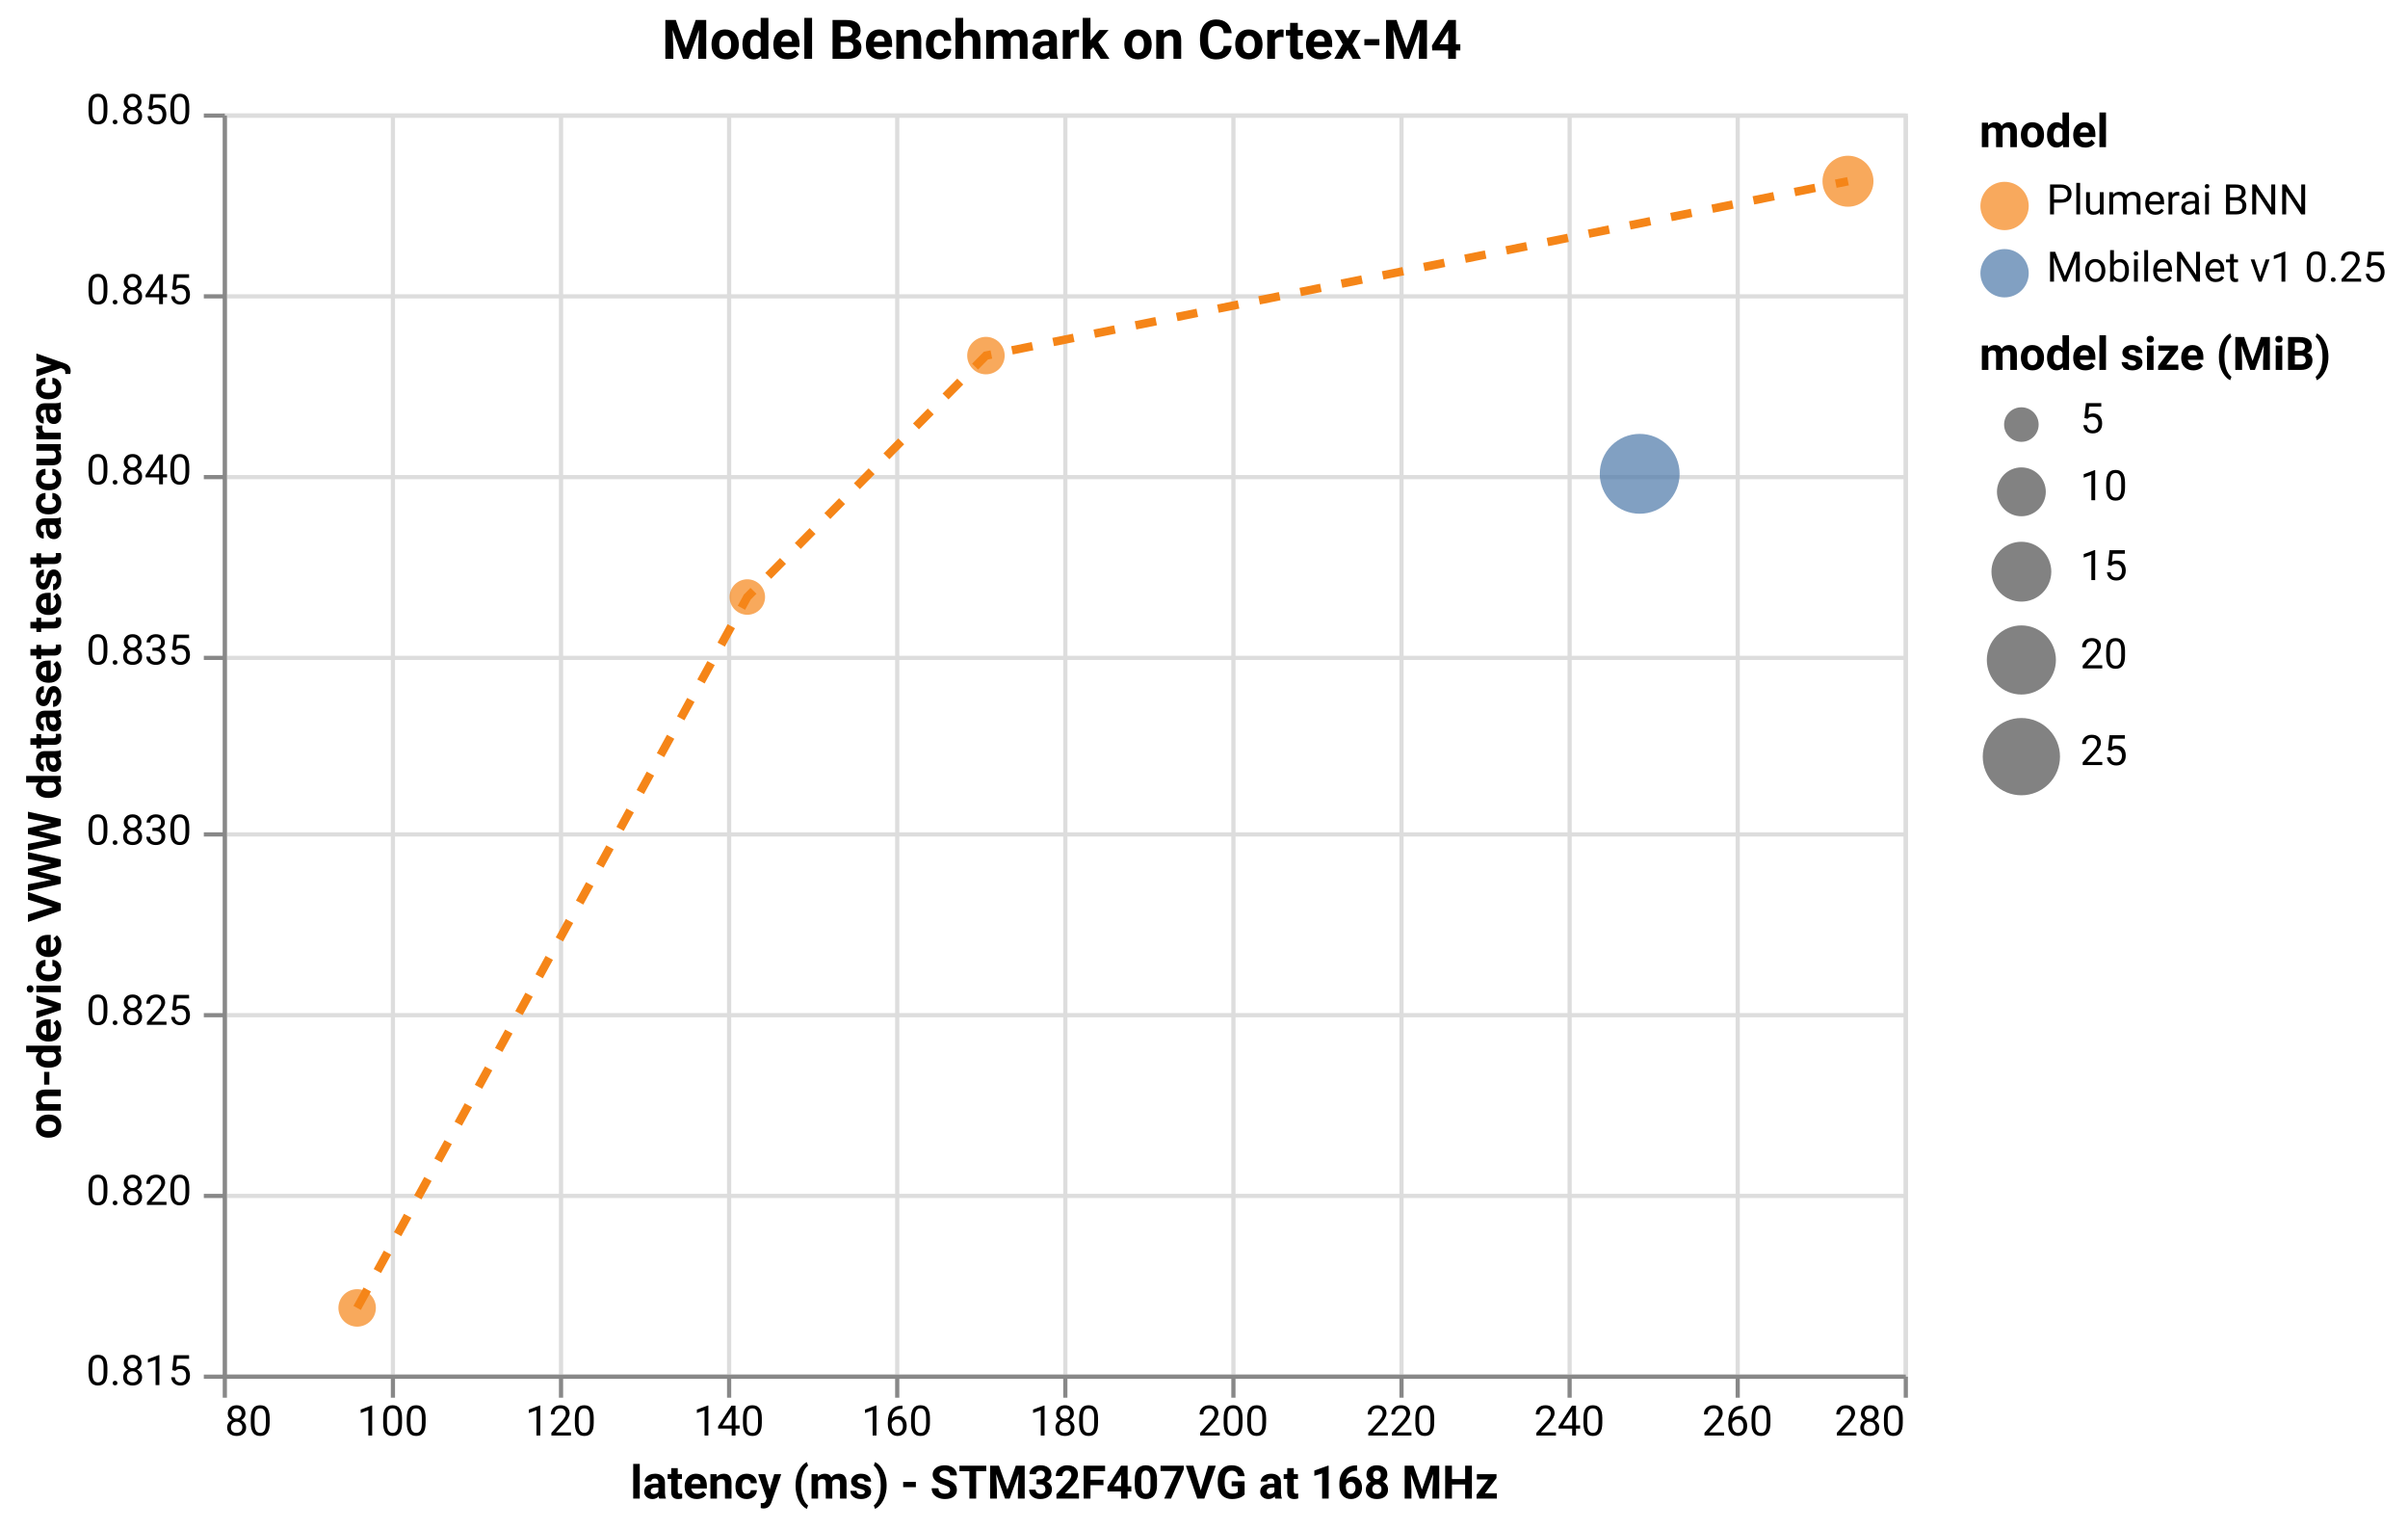 <svg fill="none" height="364" viewBox="0 0 573 364" width="573" xmlns="http://www.w3.org/2000/svg"><g stroke="#ddd"><path d="m53.5 27.5h400v300h-400z"/><path d="m53.5 27.5v300"/><path d="m93.5 27.5v300"/><path d="m133.5 27.5v300"/><path d="m173.5 27.5v300"/><path d="m213.5 27.5v300"/><path d="m253.5 27.5v300"/><path d="m293.5 27.5v300"/><path d="m333.5 27.5v300"/><path d="m373.5 27.5v300"/><path d="m413.5 27.5v300"/><path d="m453.5 27.5v300"/><path d="m53.5 327.5h400"/><path d="m53.5 284.5h400"/><path d="m53.5 241.5h400"/><path d="m53.5 198.5h400"/><path d="m53.5 156.5h400"/><path d="m53.5 113.5h400"/><path d="m53.5 70.5h400"/><path d="m53.5 27.5h400"/></g><path d="m53.5 327.5v5" stroke="#888"/><path d="m93.5 327.5v5" stroke="#888"/><path d="m133.5 327.5v5" stroke="#888"/><path d="m173.5 327.5v5" stroke="#888"/><path d="m213.5 327.5v5" stroke="#888"/><path d="m253.5 327.5v5" stroke="#888"/><path d="m293.5 327.5v5" stroke="#888"/><path d="m333.5 327.5v5" stroke="#888"/><path d="m373.5 327.5v5" stroke="#888"/><path d="m413.5 327.5v5" stroke="#888"/><path d="m453.5 327.5v5" stroke="#888"/><path d="m58.402 336.246c0 .355-.094.671-.283.947-.185.277-.438.494-.757.65.371.159.664.392.879.698.218.306.327.653.327 1.04 0 .615-.208 1.105-.625 1.47-.413.364-.959.547-1.636.547-.684 0-1.232-.183-1.645-.547-.41-.368-.615-.858-.615-1.47 0-.384.104-.731.312-1.04.212-.309.503-.544.874-.703-.316-.156-.565-.373-.747-.65-.182-.276-.273-.59-.273-.942 0-.599.192-1.074.576-1.426.384-.351.89-.527 1.518-.527.625 0 1.13.176 1.514.527.387.352.581.827.581 1.426zm-.737 3.316c0-.398-.127-.722-.381-.972-.251-.251-.579-.376-.986-.376s-.734.124-.982.371c-.244.247-.366.573-.366.977 0 .403.119.721.356.952.241.231.575.346 1.001.346.423 0 .755-.115.996-.346.241-.235.361-.552.361-.952zm-1.357-4.527c-.355 0-.643.111-.864.332-.218.218-.327.516-.327.894 0 .361.107.654.322.879.218.221.508.332.869.332s.649-.111.864-.332c.218-.225.327-.518.327-.879 0-.362-.112-.656-.337-.884s-.509-.342-.855-.342zm7.856 3.433c0 1.058-.181 1.844-.542 2.358-.361.514-.926.772-1.694.772-.758 0-1.32-.251-1.685-.752-.365-.505-.553-1.257-.566-2.256v-1.206c0-1.045.181-1.822.542-2.329.361-.508.928-.762 1.699-.762.765 0 1.328.246 1.689.737.361.489.547 1.244.557 2.266zm-.903-1.236c0-.765-.107-1.321-.322-1.67-.215-.351-.555-.527-1.02-.527-.462 0-.799.174-1.011.523-.212.348-.321.883-.327 1.606v1.445c0 .769.111 1.337.332 1.704.225.365.563.547 1.016.547.446 0 .776-.172.991-.517.218-.345.332-.889.342-1.631z" fill="#000"/><path d="m88.56 341.5h-.908v-6.021l-1.821.669v-.82l2.588-.972h.142zm7.104-3.032c0 1.058-.181 1.844-.542 2.358-.361.514-.926.772-1.694.772-.758 0-1.32-.251-1.685-.752-.365-.505-.553-1.257-.566-2.256v-1.206c0-1.045.181-1.822.542-2.329.361-.508.928-.762 1.699-.762.765 0 1.328.246 1.689.737.361.489.547 1.244.557 2.266zm-.903-1.236c0-.765-.107-1.321-.322-1.67-.215-.351-.555-.527-1.02-.527-.462 0-.799.174-1.011.523-.212.348-.321.883-.327 1.606v1.445c0 .769.111 1.337.332 1.704.225.365.563.547 1.016.547.446 0 .776-.172.991-.517.218-.345.332-.889.342-1.631zm6.518 1.236c0 1.058-.18 1.844-.542 2.358-.361.514-.926.772-1.694.772-.758 0-1.32-.251-1.685-.752-.365-.505-.553-1.257-.566-2.256v-1.206c0-1.045.181-1.822.542-2.329.361-.508.928-.762 1.699-.762.765 0 1.328.246 1.69.737.361.489.547 1.244.556 2.266zm-.903-1.236c0-.765-.107-1.321-.322-1.67-.215-.351-.555-.527-1.021-.527-.462 0-.799.174-1.011.523-.212.348-.321.883-.327 1.606v1.445c0 .769.111 1.337.332 1.704.225.365.563.547 1.016.547.446 0 .776-.172.991-.517.218-.345.332-.889.342-1.631z" fill="#000"/><path d="m128.56 341.5h-.909v-6.021l-1.821.669v-.82l2.588-.972h.142zm7.304 0h-4.658v-.649l2.461-2.735c.365-.413.615-.748.752-1.006.14-.26.21-.529.21-.805 0-.371-.112-.676-.337-.913-.225-.238-.524-.357-.898-.357-.45 0-.8.129-1.05.386-.248.254-.371.609-.371 1.064h-.904c0-.654.21-1.183.63-1.587.423-.403.988-.605 1.695-.605.66 0 1.183.174 1.567.522.384.345.576.806.576 1.382 0 .7-.446 1.533-1.338 2.5l-1.904 2.066h3.569zm5.415-3.032c0 1.058-.18 1.844-.542 2.358-.361.514-.926.772-1.694.772-.758 0-1.32-.251-1.685-.752-.364-.505-.553-1.257-.566-2.256v-1.206c0-1.045.181-1.822.542-2.329.361-.508.928-.762 1.699-.762.765 0 1.328.246 1.69.737.361.489.547 1.244.556 2.266zm-.903-1.236c0-.765-.107-1.321-.322-1.67-.215-.351-.555-.527-1.021-.527-.462 0-.799.174-1.011.523-.211.348-.32.883-.327 1.606v1.445c0 .769.111 1.337.332 1.704.225.365.563.547 1.016.547.446 0 .776-.172.991-.517.218-.345.332-.889.342-1.631z" fill="#000"/><path d="m168.56 341.5h-.909v-6.021l-1.821.669v-.82l2.588-.972h.142zm6.46-2.388h.986v.738h-.986v1.65h-.909v-1.65h-3.237v-.533l3.184-4.926h.962zm-3.121 0h2.212v-3.486l-.107.195zm9.38-.644c0 1.058-.18 1.844-.542 2.358-.361.514-.926.772-1.694.772-.758 0-1.32-.251-1.685-.752-.364-.505-.553-1.257-.566-2.256v-1.206c0-1.045.181-1.822.542-2.329.361-.508.928-.762 1.699-.762.765 0 1.328.246 1.69.737.361.489.547 1.244.556 2.266zm-.903-1.236c0-.765-.107-1.321-.322-1.67-.215-.351-.555-.527-1.021-.527-.462 0-.799.174-1.011.523-.211.348-.32.883-.327 1.606v1.445c0 .769.111 1.337.332 1.704.225.365.563.547 1.016.547.446 0 .776-.172.991-.517.218-.345.332-.889.342-1.631z" fill="#000"/><path d="m208.56 341.5h-.909v-6.021l-1.821.669v-.82l2.588-.972h.142zm6.191-7.114v.766h-.166c-.703.013-1.263.222-1.68.625-.416.404-.657.972-.722 1.704.374-.429.885-.644 1.533-.644.618 0 1.111.218 1.479.654.371.436.557 1 .557 1.69 0 .732-.2 1.318-.601 1.757-.397.44-.931.66-1.601.66-.681 0-1.232-.261-1.655-.782-.424-.524-.635-1.198-.635-2.021v-.347c0-1.308.278-2.308.835-2.998.56-.693 1.391-1.048 2.495-1.064zm-1.187 3.203c-.309 0-.594.093-.854.278-.26.186-.441.418-.542.698v.332c0 .586.132 1.058.395 1.416.264.359.593.538.987.538.407 0 .726-.15.957-.45.234-.299.351-.691.351-1.176 0-.489-.118-.883-.356-1.182-.234-.303-.547-.454-.938-.454zm7.715.879c0 1.058-.18 1.844-.542 2.358-.361.514-.926.772-1.694.772-.758 0-1.32-.251-1.685-.752-.364-.505-.553-1.257-.566-2.256v-1.206c0-1.045.181-1.822.542-2.329.361-.508.928-.762 1.699-.762.765 0 1.328.246 1.69.737.361.489.547 1.244.556 2.266zm-.903-1.236c0-.765-.107-1.321-.322-1.67-.215-.351-.555-.527-1.021-.527-.462 0-.799.174-1.011.523-.211.348-.32.883-.327 1.606v1.445c0 .769.111 1.337.332 1.704.225.365.563.547 1.016.547.446 0 .776-.172.991-.517.218-.345.332-.889.342-1.631z" fill="#000"/><path d="m248.56 341.5h-.909v-6.021l-1.821.669v-.82l2.588-.972h.142zm6.958-5.254c0 .355-.095.671-.284.947-.185.277-.437.494-.756.65.371.159.664.392.878.698.219.306.328.653.328 1.04 0 .615-.209 1.105-.625 1.47-.414.364-.959.547-1.636.547-.684 0-1.232-.183-1.646-.547-.41-.368-.615-.858-.615-1.47 0-.384.104-.731.313-1.04.211-.309.503-.544.874-.703-.316-.156-.565-.373-.747-.65-.183-.276-.274-.59-.274-.942 0-.599.192-1.074.576-1.426.384-.351.891-.527 1.519-.527.625 0 1.129.176 1.514.527.387.352.581.827.581 1.426zm-.738 3.316c0-.398-.127-.722-.381-.972-.25-.251-.579-.376-.986-.376s-.734.124-.981.371c-.244.247-.367.573-.367.977 0 .403.119.721.357.952.241.231.574.346 1.001.346.423 0 .755-.115.996-.346.241-.235.361-.552.361-.952zm-1.357-4.527c-.355 0-.643.111-.864.332-.219.218-.328.516-.328.894 0 .361.108.654.323.879.218.221.508.332.869.332s.649-.111.864-.332c.218-.225.327-.518.327-.879 0-.362-.112-.656-.337-.884-.224-.228-.509-.342-.854-.342zm7.856 3.433c0 1.058-.18 1.844-.542 2.358-.361.514-.926.772-1.694.772-.758 0-1.32-.251-1.685-.752-.364-.505-.553-1.257-.566-2.256v-1.206c0-1.045.181-1.822.542-2.329.361-.508.928-.762 1.699-.762.765 0 1.328.246 1.69.737.361.489.547 1.244.556 2.266zm-.903-1.236c0-.765-.107-1.321-.322-1.67-.215-.351-.555-.527-1.021-.527-.462 0-.799.174-1.011.523-.211.348-.32.883-.327 1.606v1.445c0 .769.111 1.337.332 1.704.225.365.563.547 1.016.547.446 0 .776-.172.991-.517.218-.345.332-.889.342-1.631z" fill="#000"/><path d="m290.249 341.5h-4.658v-.649l2.461-2.735c.364-.413.615-.748.752-1.006.14-.26.21-.529.21-.805 0-.371-.113-.676-.337-.913-.225-.238-.524-.357-.899-.357-.449 0-.799.129-1.049.386-.248.254-.372.609-.372 1.064h-.903c0-.654.21-1.183.63-1.587.423-.403.988-.605 1.694-.605.661 0 1.184.174 1.568.522.384.345.576.806.576 1.382 0 .7-.446 1.533-1.338 2.5l-1.904 2.066h3.569zm5.415-3.032c0 1.058-.181 1.844-.542 2.358s-.926.772-1.694.772c-.759 0-1.32-.251-1.685-.752-.364-.505-.553-1.257-.566-2.256v-1.206c0-1.045.18-1.822.542-2.329.361-.508.927-.762 1.699-.762.765 0 1.328.246 1.689.737.362.489.547 1.244.557 2.266zm-.903-1.236c0-.765-.108-1.321-.323-1.67-.214-.351-.555-.527-1.02-.527-.462 0-.799.174-1.011.523-.211.348-.32.883-.327 1.606v1.445c0 .769.111 1.337.332 1.704.225.365.563.547 1.016.547.446 0 .776-.172.991-.517.218-.345.332-.889.342-1.631zm6.518 1.236c0 1.058-.18 1.844-.542 2.358-.361.514-.926.772-1.694.772-.758 0-1.32-.251-1.685-.752-.364-.505-.553-1.257-.566-2.256v-1.206c0-1.045.181-1.822.542-2.329.361-.508.928-.762 1.699-.762.765 0 1.328.246 1.69.737.361.489.547 1.244.556 2.266zm-.903-1.236c0-.765-.107-1.321-.322-1.67-.215-.351-.555-.527-1.021-.527-.462 0-.799.174-1.011.523-.211.348-.32.883-.327 1.606v1.445c0 .769.111 1.337.332 1.704.225.365.563.547 1.016.547.446 0 .776-.172.991-.517.218-.345.332-.889.342-1.631z" fill="#000"/><path d="m330.249 341.5h-4.658v-.649l2.461-2.735c.364-.413.615-.748.752-1.006.14-.26.21-.529.21-.805 0-.371-.113-.676-.337-.913-.225-.238-.524-.357-.899-.357-.449 0-.799.129-1.049.386-.248.254-.372.609-.372 1.064h-.903c0-.654.21-1.183.63-1.587.423-.403.988-.605 1.694-.605.661 0 1.184.174 1.568.522.384.345.576.806.576 1.382 0 .7-.446 1.533-1.338 2.5l-1.904 2.066h3.569zm5.615 0h-4.658v-.649l2.461-2.735c.365-.413.615-.748.752-1.006.14-.26.21-.529.21-.805 0-.371-.112-.676-.337-.913-.225-.238-.524-.357-.898-.357-.45 0-.8.129-1.05.386-.248.254-.371.609-.371 1.064h-.904c0-.654.21-1.183.63-1.587.423-.403.988-.605 1.695-.605.66 0 1.183.174 1.567.522.384.345.576.806.576 1.382 0 .7-.446 1.533-1.338 2.5l-1.904 2.066h3.569zm5.415-3.032c0 1.058-.18 1.844-.542 2.358-.361.514-.926.772-1.694.772-.758 0-1.32-.251-1.685-.752-.364-.505-.553-1.257-.566-2.256v-1.206c0-1.045.181-1.822.542-2.329.361-.508.928-.762 1.699-.762.765 0 1.328.246 1.69.737.361.489.547 1.244.556 2.266zm-.903-1.236c0-.765-.107-1.321-.322-1.67-.215-.351-.555-.527-1.021-.527-.462 0-.799.174-1.011.523-.211.348-.32.883-.327 1.606v1.445c0 .769.111 1.337.332 1.704.225.365.563.547 1.016.547.446 0 .776-.172.991-.517.218-.345.332-.889.342-1.631z" fill="#000"/><path d="m370.249 341.5h-4.658v-.649l2.461-2.735c.364-.413.615-.748.752-1.006.14-.26.21-.529.21-.805 0-.371-.113-.676-.337-.913-.225-.238-.524-.357-.899-.357-.449 0-.799.129-1.049.386-.248.254-.372.609-.372 1.064h-.903c0-.654.21-1.183.63-1.587.423-.403.988-.605 1.694-.605.661 0 1.184.174 1.568.522.384.345.576.806.576 1.382 0 .7-.446 1.533-1.338 2.5l-1.904 2.066h3.569zm4.771-2.388h.986v.738h-.986v1.65h-.909v-1.65h-3.237v-.533l3.184-4.926h.962zm-3.121 0h2.212v-3.486l-.107.195zm9.38-.644c0 1.058-.18 1.844-.542 2.358-.361.514-.926.772-1.694.772-.758 0-1.32-.251-1.685-.752-.364-.505-.553-1.257-.566-2.256v-1.206c0-1.045.181-1.822.542-2.329.361-.508.928-.762 1.699-.762.765 0 1.328.246 1.69.737.361.489.547 1.244.556 2.266zm-.903-1.236c0-.765-.107-1.321-.322-1.67-.215-.351-.555-.527-1.021-.527-.462 0-.799.174-1.011.523-.211.348-.32.883-.327 1.606v1.445c0 .769.111 1.337.332 1.704.225.365.563.547 1.016.547.446 0 .776-.172.991-.517.218-.345.332-.889.342-1.631z" fill="#000"/><path d="m410.249 341.5h-4.658v-.649l2.461-2.735c.364-.413.615-.748.752-1.006.14-.26.21-.529.21-.805 0-.371-.113-.676-.337-.913-.225-.238-.524-.357-.899-.357-.449 0-.799.129-1.049.386-.248.254-.372.609-.372 1.064h-.903c0-.654.21-1.183.63-1.587.423-.403.988-.605 1.694-.605.661 0 1.184.174 1.568.522.384.345.576.806.576 1.382 0 .7-.446 1.533-1.338 2.5l-1.904 2.066h3.569zm4.502-7.114v.766h-.166c-.703.013-1.263.222-1.68.625-.416.404-.657.972-.722 1.704.374-.429.885-.644 1.533-.644.618 0 1.111.218 1.479.654.371.436.557 1 .557 1.69 0 .732-.2 1.318-.601 1.757-.397.44-.931.66-1.601.66-.681 0-1.232-.261-1.655-.782-.424-.524-.635-1.198-.635-2.021v-.347c0-1.308.278-2.308.835-2.998.56-.693 1.391-1.048 2.495-1.064zm-1.187 3.203c-.309 0-.594.093-.854.278-.26.186-.441.418-.542.698v.332c0 .586.132 1.058.395 1.416.264.359.593.538.987.538.407 0 .726-.15.957-.45.234-.299.351-.691.351-1.176 0-.489-.118-.883-.356-1.182-.234-.303-.547-.454-.938-.454zm7.715.879c0 1.058-.18 1.844-.542 2.358-.361.514-.926.772-1.694.772-.758 0-1.32-.251-1.685-.752-.364-.505-.553-1.257-.566-2.256v-1.206c0-1.045.181-1.822.542-2.329.361-.508.928-.762 1.699-.762.765 0 1.328.246 1.69.737.361.489.547 1.244.556 2.266zm-.903-1.236c0-.765-.107-1.321-.322-1.67-.215-.351-.555-.527-1.021-.527-.462 0-.799.174-1.011.523-.211.348-.32.883-.327 1.606v1.445c0 .769.111 1.337.332 1.704.225.365.563.547 1.016.547.446 0 .776-.172.991-.517.218-.345.332-.889.342-1.631z" fill="#000"/><path d="m441.749 341.5h-4.658v-.649l2.461-2.735c.364-.413.615-.748.752-1.006.14-.26.21-.529.21-.805 0-.371-.113-.676-.337-.913-.225-.238-.524-.357-.899-.357-.449 0-.799.129-1.049.386-.248.254-.372.609-.372 1.064h-.903c0-.654.21-1.183.63-1.587.423-.403.988-.605 1.694-.605.661 0 1.184.174 1.568.522.384.345.576.806.576 1.382 0 .7-.446 1.533-1.338 2.5l-1.904 2.066h3.569zm5.269-5.254c0 .355-.095.671-.284.947-.185.277-.437.494-.756.65.371.159.664.392.878.698.219.306.328.653.328 1.04 0 .615-.209 1.105-.625 1.47-.414.364-.959.547-1.636.547-.684 0-1.232-.183-1.646-.547-.41-.368-.615-.858-.615-1.47 0-.384.104-.731.313-1.04.211-.309.503-.544.874-.703-.316-.156-.565-.373-.747-.65-.183-.276-.274-.59-.274-.942 0-.599.192-1.074.576-1.426.384-.351.891-.527 1.519-.527.625 0 1.129.176 1.514.527.387.352.581.827.581 1.426zm-.738 3.316c0-.398-.127-.722-.381-.972-.25-.251-.579-.376-.986-.376s-.734.124-.981.371c-.244.247-.367.573-.367.977 0 .403.119.721.357.952.241.231.574.346 1.001.346.423 0 .755-.115.996-.346.241-.235.361-.552.361-.952zm-1.357-4.527c-.355 0-.643.111-.864.332-.219.218-.328.516-.328.894 0 .361.108.654.323.879.218.221.508.332.869.332s.649-.111.864-.332c.218-.225.327-.518.327-.879 0-.362-.112-.656-.337-.884-.224-.228-.509-.342-.854-.342zm7.856 3.433c0 1.058-.18 1.844-.542 2.358-.361.514-.926.772-1.694.772-.758 0-1.32-.251-1.685-.752-.364-.505-.553-1.257-.566-2.256v-1.206c0-1.045.181-1.822.542-2.329.361-.508.928-.762 1.699-.762.765 0 1.328.246 1.69.737.361.489.547 1.244.556 2.266zm-.903-1.236c0-.765-.107-1.321-.322-1.67-.215-.351-.555-.527-1.021-.527-.462 0-.799.174-1.011.523-.211.348-.32.883-.327 1.606v1.445c0 .769.111 1.337.332 1.704.225.365.563.547 1.016.547.446 0 .776-.172.991-.517.218-.345.332-.889.342-1.631z" fill="#000"/><path d="m53.5 327.5h400" stroke="#888"/><path d="m152.234 356.5h-1.557v-8.25h1.557zm4.652 0c-.072-.14-.124-.313-.156-.521-.376.419-.865.628-1.466.628-.57 0-1.042-.164-1.418-.494-.373-.329-.559-.745-.559-1.246 0-.616.227-1.088.682-1.418.459-.329 1.119-.496 1.982-.499h.715v-.333c0-.269-.07-.484-.21-.645-.136-.161-.353-.242-.65-.242-.261 0-.467.063-.618.188-.146.126-.22.298-.22.516h-1.552c0-.337.104-.648.312-.934.207-.287.501-.511.88-.672.38-.165.806-.247 1.279-.247.716 0 1.283.181 1.702.543.423.358.634.862.634 1.514v2.519c.004.552.081.969.231 1.252v.091zm-1.284-1.08c.229 0 .44-.05.634-.15.193-.104.336-.242.43-.414v-.999h-.581c-.777 0-1.19.269-1.24.806l-.006.091c0 .194.068.353.204.478.137.126.323.188.559.188zm5.672-6.16v1.428h.994v1.139h-.994v2.901c0 .214.041.368.123.461.083.094.24.14.473.14.172 0 .324-.012.457-.037v1.176c-.305.093-.618.139-.94.139-1.089 0-1.644-.549-1.665-1.649v-3.131h-.849v-1.139h.849v-1.428zm4.533 7.347c-.852 0-1.547-.261-2.084-.784-.533-.523-.8-1.219-.8-2.089v-.151c0-.583.113-1.104.338-1.562.226-.462.545-.817.956-1.064.416-.251.888-.376 1.418-.376.795 0 1.42.251 1.875.752.458.501.687 1.212.687 2.132v.634h-3.7c.05.38.2.684.451.913.254.229.574.344.961.344.598 0 1.065-.217 1.402-.65l.763.854c-.233.329-.548.587-.946.773-.397.183-.837.274-1.321.274zm-.177-4.769c-.308 0-.559.104-.752.311-.19.208-.312.505-.365.892h2.159v-.124c-.007-.343-.1-.608-.279-.794-.179-.19-.434-.285-.763-.285zm4.882-1.15.049.672c.415-.519.972-.779 1.67-.779.616 0 1.074.181 1.375.543.301.361.455.902.462 1.622v3.754h-1.552v-3.717c0-.329-.072-.567-.215-.714-.143-.151-.382-.226-.715-.226-.436 0-.764.186-.982.559v4.098h-1.553v-5.812zm7.155 4.668c.286 0 .519-.079.698-.236.179-.158.272-.367.279-.629h1.456c-.004.394-.111.756-.323 1.085-.211.326-.501.58-.87.763-.365.179-.77.268-1.214.268-.83 0-1.486-.263-1.965-.789-.48-.53-.72-1.261-.72-2.192v-.102c0-.895.238-1.609.714-2.143.476-.533 1.13-.8 1.961-.8.727 0 1.308.208 1.745.623.441.412.664.962.672 1.649h-1.456c-.007-.301-.1-.544-.279-.73-.179-.19-.416-.285-.709-.285-.362 0-.636.132-.822.397-.183.262-.274.688-.274 1.279v.161c0 .598.091 1.027.274 1.289.183.261.46.392.833.392zm5.489-1.053 1.074-3.615h1.665l-2.336 6.714-.129.306c-.348.76-.921 1.139-1.719 1.139-.226 0-.455-.034-.688-.102v-1.176l.237.005c.293 0 .512-.045.655-.134.147-.09.261-.238.344-.446l.182-.478-2.035-5.828h1.67zm6.16-.983c0-.82.11-1.6.328-2.341.218-.742.541-1.397.967-1.966.426-.573.888-.971 1.386-1.193l.3.838c-.522.387-.931.985-1.224 1.794-.294.809-.441 1.755-.441 2.836v.167c0 1.085.145 2.033.435 2.846s.7 1.42 1.23 1.821l-.3.822c-.487-.219-.942-.605-1.365-1.16-.419-.552-.739-1.189-.961-1.912-.222-.724-.34-1.479-.355-2.267zm5.253-2.632.049.65c.411-.505.968-.757 1.67-.757.748 0 1.262.295 1.542.886.408-.591.99-.886 1.745-.886.63 0 1.099.184 1.407.553.308.366.462.917.462 1.655v3.711h-1.557v-3.706c0-.329-.065-.569-.194-.72-.129-.154-.356-.231-.682-.231-.465 0-.788.222-.967.666l.006 3.991h-1.552v-3.701c0-.336-.067-.58-.199-.73-.133-.151-.358-.226-.677-.226-.44 0-.759.183-.956.548v4.109h-1.552v-5.812zm11.221 4.206c0-.19-.095-.338-.285-.446-.186-.111-.487-.209-.902-.295-1.383-.29-2.074-.877-2.074-1.762 0-.516.213-.945.639-1.289.43-.347.991-.521 1.682-.521.737 0 1.326.174 1.767.521.444.347.666.799.666 1.354h-1.553c0-.222-.071-.405-.214-.548-.144-.147-.367-.22-.672-.22-.261 0-.463.059-.607.177-.143.118-.215.268-.215.451 0 .172.081.311.242.419.165.104.441.195.827.274.387.075.713.161.978.258.82.3 1.23.821 1.23 1.563 0 .53-.228.959-.682 1.289-.455.325-1.042.488-1.762.488-.487 0-.92-.086-1.3-.257-.376-.176-.671-.414-.886-.715-.215-.304-.322-.632-.322-.983h1.471c.015.276.117.487.307.634.189.147.444.22.762.22.297 0 .521-.055.672-.166.154-.115.231-.263.231-.446zm5.188-1.45c0 .809-.116 1.588-.349 2.336-.233.749-.568 1.409-1.004 1.982-.437.573-.905.967-1.402 1.182l-.301-.822c.508-.383.909-.974 1.203-1.772.294-.799.446-1.717.457-2.756v-.284c0-1.071-.147-2.015-.441-2.831-.29-.816-.696-1.429-1.219-1.837l.301-.822c.487.212.945.595 1.375 1.15.433.555.768 1.201 1.004 1.939.24.737.365 1.502.376 2.293zm6.961.333h-3.024v-1.252h3.024zm8.143.671c0-.304-.108-.537-.323-.698-.215-.165-.601-.337-1.16-.516-.558-.182-1.001-.361-1.327-.537-.888-.48-1.332-1.126-1.332-1.939 0-.422.119-.798.355-1.128.24-.333.582-.592 1.026-.778.447-.187.949-.28 1.504-.28.558 0 1.056.102 1.493.306.437.201.775.486 1.015.854.243.369.365.788.365 1.257h-1.611c0-.358-.113-.635-.338-.832-.226-.201-.543-.301-.951-.301-.394 0-.7.084-.919.252-.218.165-.327.384-.327.656 0 .254.127.467.381.639.258.172.636.333 1.133.483.917.276 1.585.618 2.004 1.026s.628.917.628 1.526c0 .676-.256 1.208-.768 1.595-.512.383-1.201.574-2.068.574-.601 0-1.149-.109-1.643-.327-.494-.222-.872-.525-1.134-.908-.257-.383-.386-.827-.386-1.332h1.616c0 .863.516 1.294 1.547 1.294.383 0 .682-.077.897-.23.215-.158.323-.376.323-.656zm8.599-4.463h-2.396v6.515h-1.611v-6.515h-2.363v-1.305h6.37zm3.029-1.305 2.009 5.672 1.998-5.672h2.116v7.82h-1.617v-2.138l.161-3.69-2.11 5.828h-1.107l-2.105-5.822.161 3.684v2.138h-1.612v-7.82zm8.943 3.222h.827c.394 0 .686-.098.875-.295.19-.197.285-.458.285-.784 0-.315-.095-.561-.285-.736-.186-.176-.444-.263-.773-.263-.297 0-.546.082-.747.247-.2.161-.3.372-.3.634h-1.553c0-.409.11-.774.328-1.096.222-.326.53-.58.924-.763.397-.182.834-.274 1.31-.274.828 0 1.476.199 1.945.596.469.394.703.939.703 1.633 0 .358-.109.688-.327.989-.219.3-.505.531-.86.692.441.158.768.394.983.709.219.316.328.688.328 1.118 0 .694-.254 1.251-.763 1.67-.505.419-1.174.628-2.009.628-.78 0-1.419-.205-1.917-.617-.494-.412-.741-.956-.741-1.633h1.552c0 .294.109.533.328.72.222.186.494.279.816.279.369 0 .657-.097.865-.29.211-.197.317-.457.317-.779 0-.78-.43-1.171-1.289-1.171h-.822zm10.097 4.598h-5.36v-1.063l2.53-2.697c.347-.379.603-.711.768-.993.168-.283.252-.552.252-.806 0-.347-.087-.62-.263-.816-.175-.201-.426-.301-.752-.301-.351 0-.628.121-.832.365-.201.24-.301.557-.301.951h-1.558c0-.477.113-.912.339-1.306.229-.393.551-.701.967-.923.415-.226.886-.339 1.412-.339.806 0 1.431.194 1.875.58.447.387.671.933.671 1.639 0 .386-.1.78-.301 1.181-.2.401-.544.868-1.031 1.402l-1.778 1.875h3.362zm5.828-3.196h-3.094v3.196h-1.611v-7.82h5.092v1.305h-3.481v2.019h3.094zm5.747.253h.886v1.251h-.886v1.692h-1.552v-1.692h-3.207l-.069-.977 3.26-5.151h1.568zm-3.282 0h1.73v-2.761l-.102.177zm10.27-.29c0 1.081-.224 1.908-.671 2.481-.448.573-1.103.859-1.966.859-.852 0-1.504-.281-1.955-.843s-.682-1.368-.693-2.417v-1.439c0-1.092.225-1.921.677-2.487.454-.566 1.108-.849 1.96-.849s1.504.281 1.955.844c.451.558.682 1.362.693 2.411zm-1.552-1.579c0-.649-.09-1.119-.269-1.413-.175-.297-.451-.446-.827-.446-.365 0-.636.142-.811.424-.172.28-.263.718-.274 1.316v1.902c0 .637.086 1.112.258 1.423.175.308.455.462.838.462.379 0 .653-.149.822-.446.168-.297.256-.752.263-1.364zm7.922-2.138-3.024 6.95h-1.638l3.029-6.563h-3.888v-1.257h5.521zm4.055 5.011 1.773-5.881h1.794l-2.723 7.82h-1.682l-2.712-7.82h1.789zm10.42.951c-.29.347-.7.617-1.23.811-.53.19-1.117.284-1.761.284-.677 0-1.272-.146-1.784-.44-.508-.297-.902-.727-1.181-1.289-.276-.562-.417-1.223-.425-1.982v-.532c0-.78.131-1.455.392-2.025.265-.573.645-1.009 1.139-1.31.498-.305 1.08-.457 1.746-.457.927 0 1.652.222 2.175.666.523.441.833 1.083.929 1.929h-1.568c-.072-.448-.231-.776-.478-.983-.244-.208-.58-.312-1.01-.312-.548 0-.965.206-1.251.618-.287.412-.432 1.024-.435 1.837v.499c0 .82.155 1.44.467 1.859.311.419.768.628 1.369.628.606 0 1.037-.129 1.295-.387v-1.348h-1.466v-1.187h3.077zm7.316.988c-.072-.14-.124-.313-.156-.521-.376.419-.865.628-1.466.628-.57 0-1.042-.164-1.418-.494-.373-.329-.559-.745-.559-1.246 0-.616.227-1.088.682-1.418.458-.329 1.119-.496 1.982-.499h.714v-.333c0-.269-.069-.484-.209-.645-.136-.161-.353-.242-.65-.242-.261 0-.467.063-.618.188-.146.126-.22.298-.22.516h-1.552c0-.337.104-.648.311-.934.208-.287.502-.511.881-.672.38-.165.806-.247 1.279-.247.716 0 1.283.181 1.702.543.423.358.634.862.634 1.514v2.519c.004.552.081.969.231 1.252v.091zm-1.284-1.08c.229 0 .44-.05.634-.15.193-.104.336-.242.429-.414v-.999h-.58c-.777 0-1.19.269-1.24.806l-.006.091c0 .194.068.353.204.478.136.126.323.188.559.188zm5.672-6.16v1.428h.993v1.139h-.993v2.901c0 .214.041.368.123.461.083.094.24.14.473.14.172 0 .324-.012.457-.037v1.176c-.305.093-.618.139-.94.139-1.089 0-1.644-.549-1.665-1.649v-3.131h-.849v-1.139h.849v-1.428zm8.304 7.24h-1.553v-5.983l-1.853.574v-1.262l3.239-1.16h.167zm6.756-7.901v1.278h-.15c-.702.011-1.268.194-1.697.548-.426.355-.682.847-.768 1.477.415-.422.94-.633 1.573-.633.681 0 1.221.243 1.622.73s.602 1.128.602 1.923c0 .508-.111.968-.333 1.38-.218.412-.53.733-.935.962-.401.229-.855.343-1.364.343-.823 0-1.489-.286-1.998-.859-.505-.573-.757-1.337-.757-2.293v-.559c0-.849.159-1.597.478-2.245.322-.652.782-1.155 1.38-1.509.602-.358 1.298-.539 2.09-.543zm-1.514 3.916c-.251 0-.478.066-.682.198-.205.129-.355.301-.452.516v.473c0 .519.102.925.307 1.219.204.29.49.435.859.435.333 0 .602-.131.806-.392.207-.265.311-.607.311-1.026 0-.426-.104-.77-.311-1.031-.208-.262-.487-.392-.838-.392zm8.717-1.757c0 .38-.095.716-.285 1.01-.189.294-.451.528-.784.704.38.182.68.435.902.757.223.319.334.695.334 1.128 0 .695-.237 1.244-.709 1.649-.473.401-1.116.601-1.929.601s-1.457-.202-1.933-.607c-.477-.404-.715-.952-.715-1.643 0-.433.111-.811.333-1.133.222-.323.521-.573.897-.752-.333-.176-.594-.41-.784-.704-.186-.294-.279-.63-.279-1.01 0-.666.222-1.196.666-1.59.444-.397 1.047-.596 1.81-.596.759 0 1.361.197 1.805.591.447.39.671.922.671 1.595zm-1.391 3.486c0-.34-.099-.612-.296-.816-.196-.204-.461-.306-.794-.306-.33 0-.593.102-.79.306-.197.2-.295.472-.295.816 0 .333.096.602.29.806.193.204.462.306.805.306.337 0 .6-.099.79-.295.193-.197.29-.47.29-.817zm-.161-3.411c0-.304-.081-.547-.242-.73-.161-.186-.388-.279-.682-.279-.29 0-.516.089-.677.268s-.242.426-.242.741c0 .312.081.563.242.752.161.19.389.285.682.285.294 0 .52-.095.677-.285.161-.189.242-.44.242-.752zm7.782-2.153 2.009 5.672 1.998-5.672h2.117v7.82h-1.617v-2.138l.161-3.69-2.111 5.828h-1.106l-2.106-5.822.161 3.684v2.138h-1.611v-7.82zm13.895 7.82h-1.611v-3.352h-3.142v3.352h-1.611v-7.82h1.611v3.169h3.142v-3.169h1.611zm3.094-1.251h2.842v1.251h-4.824v-.945l2.734-3.61h-2.653v-1.257h4.657v.919z" fill="#000"/><path d="m53.5 327.5h-5" stroke="#888"/><path d="m53.5 284.5h-5" stroke="#888"/><path d="m53.5 241.5h-5" stroke="#888"/><path d="m53.5 198.5h-5" stroke="#888"/><path d="m53.5 156.5h-5" stroke="#888"/><path d="m53.5 113.5h-5" stroke="#888"/><path d="m53.5 70.5h-5" stroke="#888"/><path d="m53.5 27.5h-5" stroke="#888"/><path d="m25.549 326.468c0 1.058-.181 1.844-.542 2.358-.361.514-.926.772-1.694.772-.758 0-1.32-.251-1.685-.752-.365-.505-.553-1.257-.566-2.256v-1.206c0-1.045.181-1.822.542-2.329.361-.508.928-.762 1.699-.762.765 0 1.328.246 1.69.737.361.489.547 1.244.557 2.266zm-.903-1.236c0-.765-.107-1.321-.322-1.67-.215-.351-.555-.527-1.02-.527-.462 0-.799.174-1.011.523-.212.348-.321.883-.327 1.606v1.445c0 .769.111 1.337.332 1.704.225.365.563.547 1.016.547.446 0 .776-.172.991-.517.218-.345.332-.889.342-1.631zm2.173 3.794c0-.156.045-.286.137-.39.094-.104.234-.157.42-.157s.326.053.42.157c.098.104.146.234.146.39 0 .15-.049.275-.146.376-.094.101-.234.152-.42.152s-.326-.051-.42-.152c-.091-.101-.137-.226-.137-.376zm6.836-4.78c0 .355-.094.671-.283.947-.186.277-.438.494-.757.65.371.159.664.392.879.698.218.306.327.653.327 1.04 0 .615-.208 1.105-.625 1.47-.413.364-.959.547-1.636.547-.684 0-1.232-.183-1.645-.547-.41-.368-.615-.858-.615-1.47 0-.384.104-.731.312-1.04.212-.309.503-.544.874-.703-.316-.156-.565-.373-.747-.65-.182-.276-.274-.59-.274-.942 0-.599.192-1.074.576-1.426.384-.351.89-.527 1.519-.527.625 0 1.129.176 1.514.527.387.352.581.827.581 1.426zm-.737 3.316c0-.398-.127-.722-.381-.972-.251-.251-.579-.376-.986-.376s-.734.124-.981.371c-.244.247-.366.573-.366.977 0 .403.119.721.356.952.241.231.575.346 1.001.346.423 0 .755-.115.996-.346.241-.235.361-.552.361-.952zm-1.357-4.527c-.355 0-.643.111-.864.332-.218.218-.327.516-.327.894 0 .361.107.654.322.879.218.221.508.332.869.332.361 0 .649-.111.864-.332.218-.225.327-.518.327-.879 0-.362-.112-.656-.337-.884s-.509-.342-.855-.342zm6.367 6.465h-.908v-6.021l-1.821.669v-.82l2.588-.972h.142zm3.062-3.564.361-3.545h3.643v.835h-2.876l-.215 1.938c.348-.205.744-.308 1.187-.308.648 0 1.162.215 1.543.645.381.426.571 1.004.571 1.733 0 .733-.199 1.311-.596 1.734-.394.42-.946.63-1.655.63-.628 0-1.141-.174-1.538-.523-.397-.348-.623-.83-.679-1.445h.855c.055.407.2.714.434.923.234.205.544.307.928.307.42 0 .749-.143.986-.429.241-.287.361-.682.361-1.187 0-.475-.13-.856-.391-1.142-.257-.29-.601-.435-1.03-.435-.394 0-.703.086-.928.259l-.239.195z" fill="#000"/><path d="m25.549 283.611c0 1.058-.181 1.844-.542 2.358-.361.514-.926.771-1.694.771-.758 0-1.32-.25-1.685-.751-.365-.505-.553-1.257-.566-2.256v-1.206c0-1.045.181-1.822.542-2.329.361-.508.928-.762 1.699-.762.765 0 1.328.246 1.69.737.361.488.547 1.244.557 2.266zm-.903-1.236c0-.765-.107-1.321-.322-1.67-.215-.351-.555-.527-1.02-.527-.462 0-.799.174-1.011.522-.212.349-.321.884-.327 1.607v1.445c0 .768.111 1.336.332 1.704.225.365.563.547 1.016.547.446 0 .776-.172.991-.517.218-.345.332-.889.342-1.631zm2.173 3.794c0-.156.045-.286.137-.39.094-.105.234-.157.42-.157s.326.052.42.157c.098.104.146.234.146.39 0 .15-.049.275-.146.376-.094.101-.234.152-.42.152s-.326-.051-.42-.152c-.091-.101-.137-.226-.137-.376zm6.836-4.78c0 .355-.094.67-.283.947-.186.277-.438.493-.757.65.371.159.664.392.879.698.218.306.327.653.327 1.04 0 .615-.208 1.105-.625 1.47-.413.364-.959.546-1.636.546-.684 0-1.232-.182-1.645-.546-.41-.368-.615-.858-.615-1.47 0-.384.104-.731.312-1.04.212-.309.503-.544.874-.703-.316-.157-.565-.373-.747-.65-.182-.276-.274-.591-.274-.942 0-.599.192-1.074.576-1.426.384-.351.89-.527 1.519-.527.625 0 1.129.176 1.514.527.387.352.581.827.581 1.426zm-.737 3.315c0-.397-.127-.721-.381-.971-.251-.251-.579-.376-.986-.376s-.734.123-.981.371c-.244.247-.366.573-.366.976 0 .404.119.721.356.952.241.232.575.347 1.001.347.423 0 .755-.115.996-.347.241-.234.361-.551.361-.952zm-1.357-4.526c-.355 0-.643.111-.864.332-.218.218-.327.516-.327.894 0 .361.107.654.322.878.218.222.508.333.869.333.361 0 .649-.111.864-.333.218-.224.327-.517.327-.878 0-.362-.112-.656-.337-.884s-.509-.342-.855-.342zm8.057 6.465h-4.658v-.65l2.461-2.734c.365-.413.615-.749.752-1.006.14-.26.21-.529.21-.805 0-.372-.112-.676-.337-.914-.225-.237-.524-.356-.898-.356-.449 0-.799.129-1.05.386-.247.254-.371.608-.371 1.064h-.903c0-.654.21-1.183.63-1.587.423-.403.988-.605 1.694-.605.661 0 1.183.174 1.567.522.384.345.576.806.576 1.382 0 .7-.446 1.533-1.338 2.5l-1.904 2.066h3.569zm5.415-3.032c0 1.058-.181 1.844-.542 2.358-.361.514-.926.771-1.694.771-.758 0-1.32-.25-1.685-.751-.365-.505-.553-1.257-.567-2.256v-1.206c0-1.045.181-1.822.542-2.329.361-.508.928-.762 1.699-.762.765 0 1.328.246 1.689.737.361.488.547 1.244.557 2.266zm-.903-1.236c0-.765-.107-1.321-.322-1.67-.215-.351-.555-.527-1.02-.527-.462 0-.799.174-1.011.522-.212.349-.321.884-.327 1.607v1.445c0 .768.111 1.336.332 1.704.225.365.563.547 1.016.547.446 0 .776-.172.991-.517.218-.345.332-.889.342-1.631z" fill="#000"/><path d="m25.549 240.753c0 1.058-.181 1.844-.542 2.359-.361.514-.926.771-1.694.771-.758 0-1.32-.25-1.685-.752-.365-.504-.553-1.256-.566-2.256v-1.206c0-1.044.181-1.821.542-2.329.361-.507.928-.761 1.699-.761.765 0 1.328.245 1.69.737.361.488.547 1.243.557 2.266zm-.903-1.235c0-.765-.107-1.322-.322-1.67-.215-.351-.555-.527-1.02-.527-.462 0-.799.174-1.011.522-.212.349-.321.884-.327 1.607v1.445c0 .768.111 1.336.332 1.704.225.365.563.547 1.016.547.446 0 .776-.173.991-.518.218-.345.332-.888.342-1.63zm2.173 3.794c0-.156.045-.286.137-.391.094-.104.234-.156.42-.156s.326.052.42.156c.098.105.146.235.146.391 0 .15-.049.275-.146.376-.094.101-.234.151-.42.151s-.326-.05-.42-.151c-.091-.101-.137-.226-.137-.376zm6.836-4.78c0 .355-.094.67-.283.947-.186.277-.438.493-.757.649.371.16.664.393.879.699.218.306.327.652.327 1.04 0 .615-.208 1.105-.625 1.469-.413.365-.959.547-1.636.547-.684 0-1.232-.182-1.645-.547-.41-.367-.615-.857-.615-1.469 0-.384.104-.731.312-1.04.212-.31.503-.544.874-.703-.316-.157-.565-.373-.747-.65s-.274-.591-.274-.942c0-.599.192-1.074.576-1.426s.89-.527 1.519-.527c.625 0 1.129.175 1.514.527.387.352.581.827.581 1.426zm-.737 3.315c0-.397-.127-.721-.381-.972-.251-.25-.579-.375-.986-.375s-.734.123-.981.371c-.244.247-.366.573-.366.976 0 .404.119.721.356.952.241.231.575.347 1.001.347.423 0 .755-.116.996-.347.241-.234.361-.551.361-.952zm-1.357-4.526c-.355 0-.643.11-.864.332-.218.218-.327.516-.327.893 0 .362.107.655.322.879.218.222.508.332.869.332.361 0 .649-.11.864-.332.218-.224.327-.517.327-.879 0-.361-.112-.656-.337-.883-.225-.228-.509-.342-.855-.342zm8.057 6.465h-4.658v-.65l2.461-2.734c.365-.414.615-.749.752-1.006.14-.26.21-.529.21-.806 0-.371-.112-.675-.337-.913-.225-.237-.524-.356-.898-.356-.449 0-.799.128-1.05.386-.247.253-.371.608-.371 1.064h-.903c0-.654.21-1.183.63-1.587.423-.404.988-.605 1.694-.605.661 0 1.183.174 1.567.522.384.345.576.806.576 1.382 0 .7-.446 1.533-1.338 2.5l-1.904 2.065h3.569zm1.372-3.565.361-3.545h3.643v.835h-2.876l-.215 1.939c.348-.205.744-.308 1.187-.308.648 0 1.162.215 1.543.645.381.426.571 1.004.571 1.733 0 .732-.199 1.31-.596 1.733-.394.42-.946.63-1.655.63-.628 0-1.141-.174-1.538-.522s-.623-.83-.679-1.445h.855c.055.406.2.714.434.922.234.205.544.308.928.308.42 0 .749-.143.986-.43.241-.286.361-.682.361-1.186 0-.475-.13-.856-.391-1.143-.257-.29-.601-.434-1.03-.434-.394 0-.703.086-.928.258l-.239.196z" fill="#000"/><path d="m25.549 197.896c0 1.058-.181 1.844-.542 2.359-.361.514-.926.771-1.694.771-.758 0-1.32-.251-1.685-.752-.365-.504-.553-1.256-.566-2.256v-1.206c0-1.045.181-1.821.542-2.329s.928-.762 1.699-.762c.765 0 1.328.246 1.69.738.361.488.547 1.243.557 2.265zm-.903-1.235c0-.765-.107-1.322-.322-1.67-.215-.352-.555-.527-1.02-.527-.462 0-.799.174-1.011.522s-.321.884-.327 1.607v1.445c0 .768.111 1.336.332 1.704.225.365.563.547 1.016.547.446 0 .776-.173.991-.518.218-.345.332-.888.342-1.631zm2.173 3.794c0-.156.045-.287.137-.391.094-.104.234-.156.42-.156s.326.052.42.156c.098.104.146.235.146.391 0 .15-.049.275-.146.376-.094.101-.234.151-.42.151s-.326-.05-.42-.151c-.091-.101-.137-.226-.137-.376zm6.836-4.78c0 .354-.094.67-.283.947-.186.277-.438.493-.757.649.371.16.664.392.879.698.218.306.327.653.327 1.041 0 .615-.208 1.105-.625 1.469-.413.365-.959.547-1.636.547-.684 0-1.232-.182-1.645-.547-.41-.368-.615-.857-.615-1.469 0-.385.104-.731.312-1.041.212-.309.503-.543.874-.703-.316-.156-.565-.372-.747-.649s-.274-.591-.274-.942c0-.599.192-1.075.576-1.426.384-.352.89-.528 1.519-.528.625 0 1.129.176 1.514.528.387.351.581.827.581 1.426zm-.737 3.315c0-.397-.127-.721-.381-.972-.251-.25-.579-.376-.986-.376s-.734.124-.981.371c-.244.248-.366.573-.366.977s.119.721.356.952c.241.231.575.347 1.001.347.423 0 .755-.116.996-.347.241-.234.361-.552.361-.952zm-1.357-4.526c-.355 0-.643.11-.864.332-.218.218-.327.516-.327.893 0 .362.107.655.322.879.218.221.508.332.869.332.361 0 .649-.111.864-.332.218-.224.327-.517.327-.879 0-.361-.112-.656-.337-.884-.225-.227-.509-.341-.855-.341zm4.712 2.47h.679c.426-.006.762-.118 1.006-.337.244-.218.366-.512.366-.883 0-.834-.415-1.25-1.245-1.25-.391 0-.703.112-.938.337-.231.221-.347.515-.347.883h-.903c0-.563.205-1.03.615-1.401.413-.374.938-.562 1.572-.562.671 0 1.196.178 1.577.533.381.354.571.848.571 1.479 0 .309-.101.609-.303.899-.199.289-.47.506-.816.649.391.124.692.329.903.615.215.287.322.637.322 1.05 0 .638-.208 1.144-.625 1.519-.417.374-.959.561-1.626.561s-1.211-.181-1.631-.542c-.417-.361-.625-.838-.625-1.431h.908c0 .375.122.674.366.899.244.225.571.337.981.337.436 0 .77-.114 1.001-.342s.347-.555.347-.981c0-.414-.127-.731-.381-.953-.254-.221-.62-.335-1.099-.341h-.679zm8.76.962c0 1.058-.181 1.844-.542 2.359-.361.514-.926.771-1.694.771-.758 0-1.32-.251-1.685-.752-.365-.504-.553-1.256-.567-2.256v-1.206c0-1.045.181-1.821.542-2.329.361-.508.928-.762 1.699-.762.765 0 1.328.246 1.689.738.361.488.547 1.243.557 2.265zm-.903-1.235c0-.765-.107-1.322-.322-1.67-.215-.352-.555-.527-1.02-.527-.462 0-.799.174-1.011.522s-.321.884-.327 1.607v1.445c0 .768.111 1.336.332 1.704.225.365.563.547 1.016.547.446 0 .776-.173.991-.518.218-.345.332-.888.342-1.631z" fill="#000"/><path d="m25.549 155.039c0 1.058-.181 1.844-.542 2.359-.361.514-.926.771-1.694.771-.758 0-1.32-.25-1.685-.752-.365-.504-.553-1.256-.566-2.256v-1.206c0-1.045.181-1.821.542-2.329s.928-.761 1.699-.761c.765 0 1.328.245 1.69.737.361.488.547 1.243.557 2.265zm-.903-1.235c0-.765-.107-1.322-.322-1.67-.215-.352-.555-.527-1.02-.527-.462 0-.799.174-1.011.522s-.321.884-.327 1.607v1.445c0 .768.111 1.336.332 1.704.225.365.563.547 1.016.547.446 0 .776-.173.991-.518.218-.345.332-.888.342-1.631zm2.173 3.794c0-.156.045-.287.137-.391.094-.104.234-.156.42-.156s.326.052.42.156c.098.104.146.235.146.391 0 .15-.049.275-.146.376-.094.101-.234.151-.42.151s-.326-.05-.42-.151c-.091-.101-.137-.226-.137-.376zm6.836-4.78c0 .354-.094.67-.283.947-.186.277-.438.493-.757.649.371.16.664.393.879.699.218.306.327.652.327 1.04 0 .615-.208 1.105-.625 1.469-.413.365-.959.547-1.636.547-.684 0-1.232-.182-1.645-.547-.41-.368-.615-.857-.615-1.469 0-.385.104-.731.312-1.04.212-.31.503-.544.874-.704-.316-.156-.565-.372-.747-.649s-.274-.591-.274-.942c0-.599.192-1.075.576-1.426.384-.352.89-.527 1.519-.527.625 0 1.129.175 1.514.527.387.351.581.827.581 1.426zm-.737 3.315c0-.397-.127-.721-.381-.972-.251-.25-.579-.376-.986-.376s-.734.124-.981.371c-.244.248-.366.573-.366.977s.119.721.356.952c.241.231.575.347 1.001.347.423 0 .755-.116.996-.347.241-.234.361-.552.361-.952zm-1.357-4.526c-.355 0-.643.11-.864.332-.218.218-.327.516-.327.893 0 .362.107.655.322.879.218.222.508.332.869.332.361 0 .649-.11.864-.332.218-.224.327-.517.327-.879 0-.361-.112-.656-.337-.884-.225-.227-.509-.341-.855-.341zm4.712 2.47h.679c.426-.006.762-.118 1.006-.337.244-.218.366-.512.366-.883 0-.834-.415-1.25-1.245-1.25-.391 0-.703.112-.938.337-.231.221-.347.516-.347.883h-.903c0-.563.205-1.03.615-1.401.413-.374.938-.561 1.572-.561.671 0 1.196.177 1.577.532s.571.848.571 1.479c0 .309-.101.609-.303.899-.199.289-.47.506-.816.649.391.124.692.329.903.615.215.287.322.637.322 1.05 0 .638-.208 1.144-.625 1.519-.417.374-.959.561-1.626.561s-1.211-.18-1.631-.542c-.417-.361-.625-.838-.625-1.43h.908c0 .374.122.673.366.898.244.225.571.337.981.337.436 0 .77-.114 1.001-.342s.347-.555.347-.981c0-.414-.127-.731-.381-.953-.254-.221-.62-.335-1.099-.341h-.679zm4.717.43.361-3.545h3.643v.835h-2.876l-.215 1.939c.348-.205.744-.308 1.187-.308.648 0 1.162.215 1.543.645.381.426.571 1.004.571 1.733 0 .732-.199 1.31-.596 1.733-.394.42-.946.63-1.655.63-.628 0-1.141-.174-1.538-.522-.397-.349-.623-.83-.679-1.446h.855c.055.407.2.715.434.923.234.205.544.308.928.308.42 0 .749-.143.986-.43.241-.286.361-.682.361-1.186 0-.476-.13-.856-.391-1.143-.257-.29-.601-.434-1.03-.434-.394 0-.703.086-.928.258l-.239.196z" fill="#000"/><path d="m25.549 112.182c0 1.058-.181 1.844-.542 2.359-.361.514-.926.771-1.694.771-.758 0-1.32-.251-1.685-.752-.365-.504-.553-1.256-.566-2.256v-1.206c0-1.045.181-1.821.542-2.329s.928-.762 1.699-.762c.765 0 1.328.246 1.69.738.361.488.547 1.243.557 2.265zm-.903-1.235c0-.765-.107-1.322-.322-1.67-.215-.352-.555-.527-1.02-.527-.462 0-.799.174-1.011.522s-.321.884-.327 1.606v1.446c0 .768.111 1.336.332 1.704.225.364.563.547 1.016.547.446 0 .776-.173.991-.518.218-.345.332-.889.342-1.631zm2.173 3.794c0-.157.045-.287.137-.391.094-.104.234-.156.42-.156s.326.052.42.156c.098.104.146.234.146.391 0 .149-.049.275-.146.376-.094.101-.234.151-.42.151s-.326-.05-.42-.151c-.091-.101-.137-.227-.137-.376zm6.836-4.781c0 .355-.094.671-.283.948-.186.276-.438.493-.757.649.371.16.664.392.879.698.218.306.327.653.327 1.04 0 .616-.208 1.106-.625 1.47-.413.365-.959.547-1.636.547-.684 0-1.232-.182-1.645-.547-.41-.368-.615-.858-.615-1.47 0-.384.104-.73.312-1.04.212-.309.503-.543.874-.703-.316-.156-.565-.372-.747-.649s-.274-.591-.274-.943c0-.599.192-1.074.576-1.425.384-.352.89-.528 1.519-.528.625 0 1.129.176 1.514.528.387.351.581.826.581 1.425zm-.737 3.316c0-.397-.127-.721-.381-.972-.251-.25-.579-.376-.986-.376s-.734.124-.981.371c-.244.248-.366.573-.366.977s.119.721.356.952c.241.231.575.347 1.001.347.423 0 .755-.116.996-.347.241-.234.361-.552.361-.952zm-1.357-4.526c-.355 0-.643.11-.864.332-.218.218-.327.515-.327.893 0 .361.107.654.322.879.218.221.508.332.869.332.361 0 .649-.111.864-.332.218-.225.327-.518.327-.879s-.112-.656-.337-.884-.509-.341-.855-.341zm7.212 4.077h.986v.737h-.986v1.65h-.908v-1.65h-3.237v-.532l3.184-4.927h.962zm-3.12 0h2.212v-3.487l-.107.196zm9.38-.645c0 1.058-.181 1.844-.542 2.359-.361.514-.926.771-1.694.771-.758 0-1.32-.251-1.685-.752-.365-.504-.553-1.256-.567-2.256v-1.206c0-1.045.181-1.821.542-2.329.361-.508.928-.762 1.699-.762.765 0 1.328.246 1.689.738.361.488.547 1.243.557 2.265zm-.903-1.235c0-.765-.107-1.322-.322-1.67-.215-.352-.555-.527-1.02-.527-.462 0-.799.174-1.011.522s-.321.884-.327 1.606v1.446c0 .768.111 1.336.332 1.704.225.364.563.547 1.016.547.446 0 .776-.173.991-.518.218-.345.332-.889.342-1.631z" fill="#000"/><path d="m25.549 69.325c0 1.058-.181 1.844-.542 2.358-.361.514-.926.771-1.694.771-.758 0-1.32-.251-1.685-.752-.365-.505-.553-1.256-.566-2.256v-1.206c0-1.045.181-1.821.542-2.329s.928-.762 1.699-.762c.765 0 1.328.246 1.69.737.361.488.547 1.243.557 2.266zm-.903-1.235c0-.765-.107-1.322-.322-1.67-.215-.352-.555-.527-1.02-.527-.462 0-.799.174-1.011.522s-.321.884-.327 1.606v1.445c0 .768.111 1.336.332 1.704.225.364.563.547 1.016.547.446 0 .776-.172.991-.517.218-.345.332-.889.342-1.631zm2.173 3.794c0-.156.045-.286.137-.391.094-.104.234-.156.42-.156s.326.052.42.156c.098.104.146.234.146.391 0 .15-.049.275-.146.376-.094.101-.234.151-.42.151s-.326-.051-.42-.151c-.091-.101-.137-.226-.137-.376zm6.836-4.78c0 .355-.094.67-.283.947-.186.277-.438.493-.757.649.371.16.664.392.879.698.218.306.327.653.327 1.04 0 .615-.208 1.105-.625 1.47-.413.364-.959.547-1.636.547-.684 0-1.232-.182-1.645-.547-.41-.368-.615-.858-.615-1.47 0-.384.104-.731.312-1.04.212-.309.503-.544.874-.703-.316-.156-.565-.373-.747-.649-.182-.277-.274-.591-.274-.942 0-.599.192-1.074.576-1.426s.89-.527 1.519-.527c.625 0 1.129.176 1.514.527.387.352.581.827.581 1.426zm-.737 3.315c0-.397-.127-.721-.381-.972-.251-.251-.579-.376-.986-.376s-.734.124-.981.371c-.244.247-.366.573-.366.977s.119.721.356.952c.241.231.575.347 1.001.347.423 0 .755-.116.996-.347.241-.234.361-.552.361-.952zm-1.357-4.526c-.355 0-.643.111-.864.332-.218.218-.327.516-.327.893 0 .361.107.654.322.879.218.221.508.332.869.332.361 0 .649-.111.864-.332.218-.225.327-.518.327-.879s-.112-.656-.337-.884c-.225-.228-.509-.342-.855-.342zm7.212 4.077h.986v.737h-.986v1.65h-.908v-1.65h-3.237v-.532l3.184-4.927h.962zm-3.12 0h2.212v-3.486l-.107.195zm5.337-1.177.361-3.545h3.643v.835h-2.876l-.215 1.938c.348-.205.744-.308 1.187-.308.648 0 1.162.215 1.543.645.381.426.571 1.004.571 1.733 0 .732-.199 1.31-.596 1.733-.394.42-.946.63-1.655.63-.628 0-1.141-.174-1.538-.522s-.623-.83-.679-1.445h.855c.055.407.2.715.434.923.234.205.544.308.928.308.42 0 .749-.143.986-.43.241-.286.361-.682.361-1.187 0-.475-.13-.856-.391-1.143-.257-.29-.601-.434-1.03-.434-.394 0-.703.086-.928.259l-.239.195z" fill="#000"/><path d="m25.549 26.468c0 1.058-.181 1.844-.542 2.358-.361.514-.926.771-1.694.771-.758 0-1.32-.251-1.685-.752-.365-.505-.553-1.256-.566-2.256v-1.206c0-1.045.181-1.821.542-2.329s.928-.762 1.699-.762c.765 0 1.328.246 1.69.737.361.488.547 1.244.557 2.266zm-.903-1.235c0-.765-.107-1.322-.322-1.67-.215-.352-.555-.527-1.02-.527-.462 0-.799.174-1.011.522s-.321.884-.327 1.607v1.445c0 .768.111 1.336.332 1.704.225.365.563.547 1.016.547.446 0 .776-.173.991-.518.218-.345.332-.889.342-1.631zm2.173 3.794c0-.156.045-.286.137-.391.094-.104.234-.156.42-.156s.326.052.42.156c.098.104.146.234.146.391 0 .15-.049.275-.146.376-.094.101-.234.151-.42.151s-.326-.05-.42-.151c-.091-.101-.137-.226-.137-.376zm6.836-4.78c0 .355-.094.671-.283.947-.186.277-.438.493-.757.649.371.16.664.392.879.698.218.306.327.653.327 1.04 0 .615-.208 1.105-.625 1.47-.413.365-.959.547-1.636.547-.684 0-1.232-.182-1.645-.547-.41-.368-.615-.858-.615-1.47 0-.384.104-.731.312-1.04.212-.309.503-.544.874-.703-.316-.156-.565-.373-.747-.649s-.274-.591-.274-.942c0-.599.192-1.074.576-1.426.384-.351.89-.527 1.519-.527.625 0 1.129.176 1.514.527.387.352.581.827.581 1.426zm-.737 3.315c0-.397-.127-.721-.381-.972-.251-.251-.579-.376-.986-.376s-.734.124-.981.371c-.244.247-.366.573-.366.977 0 .404.119.721.356.952.241.231.575.347 1.001.347.423 0 .755-.116.996-.347.241-.234.361-.552.361-.952zm-1.357-4.526c-.355 0-.643.111-.864.332-.218.218-.327.516-.327.893 0 .361.107.654.322.879.218.221.508.332.869.332.361 0 .649-.111.864-.332.218-.225.327-.517.327-.879 0-.361-.112-.656-.337-.884-.225-.228-.509-.342-.855-.342zm3.813 2.9.361-3.545h3.643v.835h-2.876l-.215 1.938c.348-.205.744-.308 1.187-.308.648 0 1.162.215 1.543.645.381.426.571 1.004.571 1.733 0 .732-.199 1.31-.596 1.733-.394.42-.946.63-1.655.63-.628 0-1.141-.174-1.538-.522-.397-.348-.623-.83-.679-1.445h.855c.055.407.2.715.435.923.234.205.544.308.928.308.42 0 .749-.143.986-.43.241-.286.361-.682.361-1.187 0-.475-.13-.856-.391-1.143-.257-.29-.601-.435-1.03-.435-.394 0-.703.086-.928.259l-.239.195zm9.658.532c0 1.058-.181 1.844-.542 2.358-.361.514-.926.771-1.694.771-.758 0-1.32-.251-1.685-.752-.365-.505-.553-1.256-.567-2.256v-1.206c0-1.045.181-1.821.542-2.329.361-.508.928-.762 1.699-.762.765 0 1.328.246 1.689.737.361.488.547 1.244.557 2.266zm-.903-1.235c0-.765-.107-1.322-.322-1.67-.215-.352-.555-.527-1.02-.527-.462 0-.799.174-1.011.522s-.321.884-.327 1.607v1.445c0 .768.111 1.336.332 1.704.225.365.563.547 1.016.547.446 0 .776-.173.991-.518.218-.345.332-.889.342-1.631z" fill="#000"/><path d="m53.5 327.5v-300" stroke="#888"/><path d="m11.516 270.646c-.577 0-1.09-.111-1.541-.334-.451-.222-.8-.54-1.047-.956-.247-.418-.371-.904-.371-1.455 0-.784.24-1.423.72-1.918.48-.497 1.132-.775 1.955-.832l.398-.011c.892 0 1.608.249 2.148.747.537.497.806 1.165.806 2.003s-.269 1.508-.806 2.009c-.537.498-1.268.747-2.191.747zm.113-1.553c.551 0 .974-.104 1.268-.311.29-.208.435-.505.435-.892 0-.376-.143-.669-.43-.881-.29-.211-.752-.317-1.386-.317-.541 0-.96.106-1.257.317-.297.212-.446.509-.446.892 0 .379.149.673.446.881.294.207.75.311 1.37.311zm-2.965-6.338.671-.048c-.519-.415-.779-.972-.779-1.67 0-.616.181-1.075.542-1.375.362-.301.902-.455 1.622-.462h3.754v1.552h-3.717c-.329 0-.568.072-.714.215-.15.143-.226.381-.226.714 0 .437.186.765.559.983h4.098v1.552h-5.812zm3.088-7.755v3.023h-1.251v-3.023zm-.226-1.005c-.906 0-1.627-.202-2.165-.607-.537-.408-.806-.965-.806-1.67 0-.566.211-1.033.634-1.402h-2.965v-1.558h8.25v1.402l-.618.075c.483.387.725.885.725 1.494 0 .683-.269 1.233-.806 1.648-.541.412-1.291.618-2.25.618zm.113-1.552c.544 0 .962-.095 1.252-.285.29-.19.435-.465.435-.827 0-.48-.202-.818-.607-1.015h-2.293c-.405.193-.607.528-.607 1.004 0 .749.607 1.123 1.821 1.123zm2.943-7.563c0 .853-.261 1.547-.784 2.084-.523.534-1.219.801-2.089.801h-.15c-.584 0-1.105-.113-1.563-.339-.462-.225-.816-.544-1.063-.956-.251-.415-.376-.888-.376-1.418 0-.795.251-1.42.752-1.874.501-.459 1.212-.688 2.132-.688h.634v3.701c.38-.05.684-.201.913-.451.229-.254.344-.575.344-.962 0-.598-.217-1.065-.65-1.402l.854-.762c.33.233.587.548.773.945.183.398.274.838.274 1.321zm-4.77.178c0 .308.104.558.312.752.208.189.505.311.892.365v-2.159h-.123c-.344.007-.609.1-.795.279-.19.179-.285.433-.285.763zm2.766-5.554-3.916-1.08v-1.622l5.812 1.961v1.482l-5.812 1.961v-1.623zm1.896-5.027v1.557h-5.812v-1.557zm-7.315 1.648c-.233 0-.424-.076-.575-.23-.15-.158-.226-.371-.226-.64 0-.265.075-.476.226-.633.15-.158.342-.237.575-.237.236 0 .43.081.58.242.15.158.226.367.226.628 0 .262-.075.473-.226.634-.15.158-.344.236-.58.236zm6.171-5.349c0-.287-.079-.519-.236-.698-.158-.179-.367-.272-.628-.28v-1.455c.394.003.755.111 1.085.322.326.211.58.501.763.87.179.365.269.77.269 1.214 0 .831-.263 1.486-.789 1.966-.53.48-1.26.72-2.191.72h-.102c-.895 0-1.61-.239-2.143-.715s-.8-1.13-.8-1.96c0-.727.208-1.309.623-1.746.412-.44.961-.664 1.649-.671v1.455c-.301.008-.544.101-.731.28-.19.179-.285.415-.285.709 0 .361.132.635.397.821.261.183.688.274 1.278.274h.161c.598 0 1.028-.091 1.289-.274.261-.182.392-.46.392-.832zm1.252-5.994c0 .852-.261 1.547-.784 2.084-.523.533-1.219.8-2.089.8h-.15c-.584 0-1.105-.113-1.563-.338-.462-.226-.816-.545-1.063-.956-.251-.416-.376-.888-.376-1.418 0-.795.251-1.42.752-1.875.501-.458 1.212-.687 2.132-.687h.634v3.7c.38-.05.684-.2.913-.451.229-.254.344-.575.344-.961 0-.598-.217-1.066-.65-1.402l.854-.763c.33.233.587.548.773.945.183.398.274.838.274 1.322zm-4.77.177c0 .308.104.559.312.752.208.19.505.311.892.365v-2.159h-.123c-.344.007-.609.1-.795.279-.19.179-.285.434-.285.763zm2.723-9.185-5.881-1.772v-1.794l7.82 2.723v1.681l-7.82 2.713v-1.789zm-.317-10.398-5.564-1.053v-1.606l7.82 1.735v1.622l-5.231 1.273 5.231 1.273v1.622l-7.82 1.735v-1.606l5.554-1.058-5.554-1.289v-1.364zm0-9.625-5.564-1.053v-1.606l7.82 1.735v1.622l-5.231 1.273 5.231 1.273v1.622l-7.82 1.735v-1.606l5.554-1.058-5.554-1.289v-1.364zm-.693-5.93c-.906 0-1.627-.202-2.165-.607-.537-.408-.806-.965-.806-1.67 0-.566.211-1.033.634-1.402h-2.965v-1.558h8.25v1.402l-.618.076c.483.386.725.884.725 1.493 0 .684-.269 1.233-.806 1.649-.541.411-1.291.617-2.25.617zm.113-1.552c.544 0 .962-.095 1.252-.285.29-.189.435-.465.435-.827 0-.48-.202-.818-.607-1.015h-2.293c-.405.193-.607.528-.607 1.004 0 .749.607 1.123 1.821 1.123zm2.836-8.255c-.14.071-.313.123-.521.155.419.376.628.865.628 1.467 0 .569-.165 1.042-.494 1.418-.33.372-.745.558-1.246.558-.616 0-1.089-.227-1.418-.682-.329-.458-.496-1.119-.499-1.982v-.714h-.333c-.269 0-.483.07-.645.209-.161.136-.242.353-.242.65 0 .262.063.468.188.618.125.147.297.22.516.22v1.552c-.337 0-.648-.103-.935-.311s-.51-.501-.671-.881c-.165-.38-.247-.806-.247-1.278 0-.716.181-1.284.542-1.703.358-.422.863-.634 1.515-.634h2.519c.551-.003.969-.08 1.252-.231h.091zm-1.08 1.283c0-.229-.05-.44-.15-.633-.104-.194-.242-.337-.414-.43h-.999v.58c0 .777.269 1.191.806 1.241l.091.005c.193 0 .353-.068.478-.204s.188-.322.188-.559zm-6.161-5.672h1.429v-.993h1.139v.993h2.9c.215 0 .369-.041.462-.123s.14-.24.14-.473c0-.172-.013-.324-.038-.456h1.176c.093.304.14.617.14.94 0 1.088-.55 1.643-1.649 1.665h-3.131v.848h-1.139v-.848h-1.429zm7.24-5.226c-.14.072-.313.124-.521.156.419.376.628.865.628 1.466 0 .57-.165 1.042-.494 1.418-.33.373-.745.559-1.246.559-.616 0-1.089-.227-1.418-.682-.329-.458-.496-1.119-.499-1.982v-.714h-.333c-.269 0-.483.069-.645.209-.161.136-.242.353-.242.65 0 .261.063.467.188.618.125.146.297.22.516.22v1.552c-.337 0-.648-.104-.935-.311-.286-.208-.51-.502-.671-.881-.165-.38-.247-.806-.247-1.279 0-.716.181-1.283.542-1.702.358-.423.863-.634 1.515-.634h2.519c.551-.004.969-.081 1.252-.231h.091zm-1.08 1.284c0-.229-.05-.44-.15-.634-.104-.193-.242-.336-.414-.429h-.999v.58c0 .777.269 1.19.806 1.24l.091.006c.193 0 .353-.068.478-.204s.188-.323.188-.559zm-.526-6.961c-.19 0-.338.095-.446.285-.111.186-.209.487-.295.902-.29 1.382-.877 2.073-1.762 2.073-.516 0-.945-.213-1.289-.639-.347-.429-.521-.99-.521-1.681 0-.738.174-1.327.521-1.767.347-.444.798-.666 1.354-.666v1.552c-.222 0-.405.072-.548.215-.147.143-.22.367-.22.671 0 .262.059.464.177.607.118.144.269.215.451.215.172 0 .311-.08.419-.241.104-.165.195-.441.274-.828.075-.386.161-.712.258-.977.301-.82.822-1.23 1.563-1.23.53 0 .96.227 1.289.682.326.455.489 1.042.489 1.762 0 .487-.086.92-.258 1.3-.175.376-.414.671-.714.886-.304.215-.632.322-.983.322v-1.472c.276-.014.487-.116.634-.306s.22-.444.22-.762c0-.298-.056-.521-.167-.672-.115-.154-.263-.231-.446-.231zm1.713-5.188c0 .852-.261 1.547-.784 2.084-.523.533-1.219.8-2.089.8h-.15c-.584 0-1.105-.113-1.563-.338-.462-.226-.816-.545-1.063-.956-.251-.416-.376-.888-.376-1.418 0-.795.251-1.42.752-1.875.501-.458 1.212-.687 2.132-.687h.634v3.7c.38-.05.684-.2.913-.451.229-.254.344-.575.344-.961 0-.598-.217-1.066-.65-1.402l.854-.763c.33.233.587.548.773.945.183.398.274.838.274 1.322zm-4.77.177c0 .308.104.559.312.752.208.19.505.311.892.365v-2.159h-.123c-.344.007-.609.1-.795.279-.19.179-.285.434-.285.763zm-2.578-5.312h1.429v-.994h1.139v.994h2.9c.215 0 .369-.041.462-.124.093-.082.14-.24.14-.472 0-.172-.013-.324-.038-.457h1.176c.093.305.14.618.14.94 0 1.089-.55 1.644-1.649 1.665h-3.131v.849h-1.139v-.849h-1.429zm0-6.456h1.429v-.994h1.139v.994h2.9c.215 0 .369-.041.462-.124.093-.082.14-.24.14-.472 0-.172-.013-.324-.038-.457h1.176c.093.304.14.618.14.94 0 1.089-.55 1.644-1.649 1.665h-3.131v.849h-1.139v-.849h-1.429zm7.348-4.533c0 .852-.261 1.547-.784 2.084-.523.533-1.219.8-2.089.8h-.15c-.584 0-1.105-.113-1.563-.338-.462-.226-.816-.545-1.063-.956-.251-.416-.376-.889-.376-1.418 0-.795.251-1.42.752-1.875.501-.458 1.212-.687 2.132-.687h.634v3.7c.38-.05.684-.2.913-.451.229-.254.344-.575.344-.961 0-.598-.217-1.066-.65-1.402l.854-.763c.33.233.587.548.773.945.183.398.274.838.274 1.322zm-4.77.177c0 .308.104.559.312.752.208.19.505.311.892.365v-2.159h-.123c-.344.007-.609.1-.795.279-.19.179-.285.433-.285.763zm3.056-6.601c-.19 0-.338.095-.446.285-.111.186-.209.486-.295.902-.29 1.382-.877 2.073-1.762 2.073-.516 0-.945-.213-1.289-.639-.347-.43-.521-.99-.521-1.681 0-.738.174-1.327.521-1.767.347-.444.798-.666 1.354-.666v1.552c-.222 0-.405.072-.548.215-.147.143-.22.367-.22.671 0 .262.059.464.177.607.118.143.269.215.451.215.172 0 .311-.081.419-.242.104-.164.195-.44.274-.827.075-.387.161-.712.258-.977.301-.82.822-1.23 1.563-1.23.53 0 .96.227 1.289.682.326.454.489 1.042.489 1.761 0 .487-.086.921-.258 1.3-.175.376-.414.672-.714.886-.304.215-.632.323-.983.323v-1.472c.276-.014.487-.116.634-.306s.22-.444.22-.763c0-.297-.056-.521-.167-.671-.115-.154-.263-.231-.446-.231zm-5.634-4.372h1.429v-.994h1.139v.994h2.9c.215 0 .369-.041.462-.124.093-.082.14-.24.14-.472 0-.172-.013-.324-.038-.457h1.176c.093.304.14.618.14.94 0 1.089-.55 1.644-1.649 1.665h-3.131v.849h-1.139v-.849h-1.429zm7.24-7.966c-.14.072-.313.124-.521.156.419.376.628.865.628 1.467 0 .569-.165 1.041-.494 1.417-.33.373-.745.559-1.246.559-.616 0-1.089-.227-1.418-.682-.329-.458-.496-1.119-.499-1.982v-.714h-.333c-.269 0-.483.069-.645.209-.161.136-.242.353-.242.65 0 .261.063.467.188.618.125.147.297.22.516.22v1.552c-.337 0-.648-.104-.935-.311-.286-.208-.51-.502-.671-.881-.165-.38-.247-.806-.247-1.279 0-.716.181-1.283.542-1.702.358-.423.863-.634 1.515-.634h2.519c.551-.004.969-.081 1.252-.231h.091zm-1.08 1.284c0-.229-.05-.44-.15-.634-.104-.193-.242-.336-.414-.429h-.999v.58c0 .777.269 1.19.806 1.24l.091.006c.193 0 .353-.068.478-.204s.188-.323.188-.559zm-.065-6.23c0-.287-.079-.52-.236-.699-.158-.179-.367-.272-.628-.279v-1.455c.394.003.755.111 1.085.322.326.211.58.501.763.87.179.365.269.77.269 1.214 0 .831-.263 1.486-.789 1.966-.53.479-1.26.719-2.191.719h-.102c-.895 0-1.61-.238-2.143-.714s-.8-1.13-.8-1.96c0-.727.208-1.309.623-1.746.412-.44.961-.664 1.649-.671v1.455c-.301.007-.544.1-.731.279-.19.179-.285.416-.285.709 0 .362.132.636.397.822.261.183.688.274 1.278.274h.161c.598 0 1.028-.091 1.289-.274.261-.182.392-.46.392-.832zm0-5.737c0-.286-.079-.519-.236-.698-.158-.179-.367-.272-.628-.279v-1.456c.394.004.755.111 1.085.322.326.212.58.502.763.871.179.365.269.769.269 1.213 0 .831-.263 1.486-.789 1.966-.53.48-1.26.72-2.191.72h-.102c-.895 0-1.61-.238-2.143-.714-.534-.477-.8-1.13-.8-1.961 0-.727.208-1.309.623-1.745.412-.441.961-.665 1.649-.672v1.456c-.301.007-.544.1-.731.279-.19.179-.285.415-.285.709 0 .362.132.636.397.822.261.182.688.274 1.278.274h.161c.598 0 1.028-.092 1.289-.274.261-.183.392-.46.392-.833zm.553-6.799c.466.383.698.913.698 1.589 0 .623-.179 1.1-.537 1.429-.358.326-.883.492-1.574.5h-3.808v-1.553h3.754c.605 0 .908-.275.908-.827 0-.526-.183-.888-.548-1.085h-4.114v-1.557h5.812v1.461zm-3.765-5.941c-.029.211-.043.398-.043.559 0 .587.199.972.596 1.154h3.803v1.553h-5.812v-1.467l.693-.043c-.534-.311-.8-.743-.8-1.294 0-.172.023-.333.07-.483zm4.356-3.958c-.14.072-.313.123-.521.156.419.376.628.865.628 1.466 0 .569-.165 1.042-.494 1.418-.33.372-.745.558-1.246.558-.616 0-1.089-.227-1.418-.682-.329-.458-.496-1.119-.499-1.982v-.714h-.333c-.269 0-.483.07-.645.209-.161.136-.242.353-.242.65 0 .261.063.467.188.618.125.147.297.22.516.22v1.552c-.337 0-.648-.104-.935-.311-.286-.208-.51-.501-.671-.881-.165-.38-.247-.806-.247-1.278 0-.716.181-1.284.542-1.703.358-.422.863-.634 1.515-.634h2.519c.551-.004.969-.081 1.252-.231h.091zm-1.08 1.284c0-.229-.05-.44-.15-.634-.104-.193-.242-.337-.414-.43h-.999v.58c0 .777.269 1.191.806 1.241l.091.005c.193 0 .353-.068.478-.204s.188-.322.188-.559zm-.065-6.231c0-.286-.079-.519-.236-.698-.158-.179-.367-.272-.628-.279v-1.456c.394.004.755.111 1.085.322.326.211.58.501.763.87.179.365.269.77.269 1.214 0 .831-.263 1.486-.789 1.966-.53.48-1.26.72-2.191.72h-.102c-.895 0-1.61-.238-2.143-.714-.534-.476-.8-1.13-.8-1.96 0-.727.208-1.309.623-1.746.412-.44.961-.664 1.649-.671v1.456c-.301.007-.544.1-.731.279-.19.179-.285.415-.285.709 0 .362.132.635.397.822.261.183.688.274 1.278.274h.161c.598 0 1.028-.091 1.289-.274.261-.183.392-.46.392-.833zm-1.053-5.489-3.615-1.074v-1.665l6.714 2.336.306.129c.759.347 1.139.92 1.139 1.719 0 .226-.034.455-.102.688h-1.176l.005-.236c0-.294-.045-.512-.134-.655-.089-.147-.238-.261-.446-.344l-.478-.183-5.828 2.036v-1.67z" fill="#000"/><path d="m399.678 112.714c0 2.52-1.001 4.936-2.783 6.718-1.781 1.781-4.198 2.782-6.717 2.782-2.52 0-4.936-1.001-6.718-2.782-1.781-1.782-2.782-4.198-2.782-6.718 0-2.519 1.001-4.936 2.782-6.717 1.782-1.782 4.198-2.783 6.718-2.783 2.519 0 4.936 1.001 6.717 2.783 1.782 1.781 2.783 4.198 2.783 6.717" fill="#4c78a8" opacity=".7"/><path d="m445.807 43.113c0 1.609-.64 3.152-1.777 4.289-1.138 1.138-2.681 1.777-4.289 1.777-1.609 0-3.152-.639-4.29-1.777-1.137-1.138-1.776-2.68-1.776-4.289 0-1.609.639-3.152 1.776-4.289 1.138-1.137 2.681-1.777 4.29-1.777 1.608 0 3.151.639 4.289 1.777 1.137 1.138 1.777 2.68 1.777 4.289" fill="#f58518" opacity=".7"/><path d="m239.071 84.593c0 1.182-.47 2.316-1.306 3.152-.836.836-1.97 1.306-3.152 1.306-1.183 0-2.316-.47-3.153-1.306-.836-.836-1.305-1.97-1.305-3.152s.469-2.316 1.305-3.152c.837-.836 1.97-1.306 3.153-1.306 1.182 0 2.316.47 3.152 1.306.836.836 1.306 1.97 1.306 3.152" fill="#f58518" opacity=".7"/><path d="m89.444 311.137c0 1.182-.47 2.316-1.306 3.152-.836.836-1.97 1.306-3.152 1.306s-2.316-.47-3.152-1.306c-.836-.836-1.306-1.97-1.306-3.152 0-1.183.47-2.317 1.306-3.153.836-.836 1.97-1.305 3.152-1.305s2.316.469 3.152 1.305c.836.836 1.306 1.97 1.306 3.153" fill="#f58518" opacity=".7"/><path d="m182.053 142.027c0 1.12-.445 2.194-1.237 2.986s-1.866 1.237-2.986 1.237-2.194-.445-2.987-1.237c-.792-.792-1.237-1.866-1.237-2.986s.445-2.195 1.237-2.987c.793-.792 1.867-1.237 2.987-1.237s2.194.445 2.986 1.237 1.237 1.867 1.237 2.987" fill="#f58518" opacity=".7"/><path d="m84.986 311.137 92.844-169.11 56.783-57.434 205.128-41.48" stroke="#f58518" stroke-dasharray="5 5" stroke-width="2"/><g opacity=".7"><path d="m482 65c0 1.326-.527 2.598-1.464 3.535-.938.938-2.21 1.464-3.536 1.464s-2.598-.527-3.536-1.464c-.937-.938-1.464-2.209-1.464-3.535s.527-2.598 1.464-3.535c.938-.938 2.21-1.464 3.536-1.464s2.598.527 3.536 1.464c.937.938 1.464 2.209 1.464 3.535" fill="#4c78a8"/><path d="m482 65c0 1.326-.527 2.598-1.464 3.535-.938.938-2.21 1.464-3.536 1.464s-2.598-.527-3.536-1.464c-.937-.938-1.464-2.209-1.464-3.535s.527-2.598 1.464-3.535c.938-.938 2.21-1.464 3.536-1.464s2.598.527 3.536 1.464c.937.938 1.464 2.209 1.464 3.535" stroke="#4c78a8" stroke-width="1.5"/></g><path d="m489.036 59.891 2.324 5.801 2.325-5.801h1.215v7.109h-.937v-2.769l.088-2.988-2.334 5.757h-.718l-2.329-5.742.093 2.974v2.769h-.938v-7.109zm7.139 4.419c0-.518.101-.983.303-1.397.205-.413.488-.732.849-.957.365-.225.78-.337 1.245-.337.72 0 1.301.249 1.743.747.446.498.669 1.161.669 1.987v.064c0 .514-.099.977-.297 1.387-.196.407-.477.724-.845.952-.365.228-.785.342-1.26.342-.716 0-1.297-.249-1.743-.747-.443-.498-.664-1.157-.664-1.978zm.908.107c0 .586.135 1.056.405 1.411.274.355.638.532 1.094.532.459 0 .824-.179 1.094-.537.27-.361.405-.866.405-1.514 0-.58-.138-1.048-.415-1.406-.273-.361-.638-.542-1.094-.542-.446 0-.805.177-1.079.532-.273.355-.41.863-.41 1.523zm9.507 0c0 .807-.186 1.457-.557 1.948-.371.488-.869.733-1.494.733-.667 0-1.183-.236-1.548-.708l-.044.61h-.83v-7.5h.904v2.798c.364-.453.867-.679 1.508-.679.642 0 1.145.243 1.509.728.368.485.552 1.149.552 1.992zm-.903-.102c0-.615-.119-1.091-.357-1.426s-.579-.503-1.025-.503c-.596 0-1.024.277-1.284.83v2.285c.276.553.708.83 1.293.83.433 0 .77-.168 1.011-.503s.362-.84.362-1.514zm3.027 2.686h-.903v-5.283h.903zm-.977-6.685c0-.146.044-.27.132-.371.091-.101.225-.151.401-.151.175 0 .309.05.4.151s.137.225.137.371-.046.269-.137.366c-.091.098-.225.146-.4.146-.176 0-.31-.049-.401-.146-.088-.098-.132-.22-.132-.366zm3.409 6.685h-.904v-7.5h.904zm3.642.098c-.716 0-1.299-.234-1.748-.703-.449-.472-.674-1.102-.674-1.89v-.166c0-.524.099-.991.298-1.401.202-.413.482-.736.84-.967.361-.234.752-.352 1.172-.352.687 0 1.22.226 1.601.679.381.452.572 1.1.572 1.943v.376h-3.579c.013.521.164.942.454 1.265.293.319.664.479 1.113.479.319 0 .589-.065.81-.195.222-.13.415-.303.582-.517l.551.43c-.442.68-1.106 1.021-1.992 1.021zm-.112-4.736c-.365 0-.671.134-.918.4-.248.264-.401.635-.459 1.113h2.646v-.068c-.026-.459-.149-.814-.371-1.064-.221-.254-.521-.381-.898-.381zm8.828 4.639h-.942l-3.58-5.479v5.479h-.942v-7.109h.942l3.589 5.503v-5.503h.933zm3.716.098c-.716 0-1.299-.234-1.748-.703-.45-.472-.674-1.102-.674-1.89v-.166c0-.524.099-.991.298-1.401.202-.413.481-.736.84-.967.361-.234.752-.352 1.171-.352.687 0 1.221.226 1.602.679.381.452.571 1.1.571 1.943v.376h-3.579c.013.521.165.942.454 1.265.293.319.664.479 1.114.479.319 0 .589-.065.81-.195s.415-.303.581-.517l.552.43c-.443.68-1.107 1.021-1.992 1.021zm-.113-4.736c-.364 0-.67.134-.918.4-.247.264-.4.635-.459 1.113h2.647v-.068c-.026-.459-.15-.814-.371-1.064-.221-.254-.521-.381-.899-.381zm4.449-1.924v1.279h.986v.698h-.986v3.276c0 .212.044.371.132.478.087.104.237.156.449.156.104 0 .247-.02.429-.059v.732c-.237.065-.468.098-.693.098-.404 0-.708-.122-.913-.366-.205-.244-.308-.591-.308-1.04v-3.276h-.962v-.698h.962v-1.279zm6.269 5.337 1.309-4.058h.923l-1.895 5.283h-.688l-1.914-5.283h.922zm5.977 1.226h-.908v-6.021l-1.822.669v-.82l2.588-.972h.142zm9.585-3.032c0 1.058-.181 1.844-.542 2.358-.362.514-.926.771-1.695.771-.758 0-1.32-.251-1.684-.752-.365-.505-.554-1.256-.567-2.256v-1.206c0-1.045.181-1.821.542-2.329.362-.508.928-.762 1.7-.762.765 0 1.328.246 1.689.737.361.488.547 1.244.557 2.266zm-.904-1.235c0-.765-.107-1.322-.322-1.67-.215-.352-.555-.527-1.02-.527-.463 0-.8.174-1.011.522-.212.348-.321.884-.327 1.607v1.445c0 .768.11 1.336.332 1.704.224.365.563.547 1.015.547.446 0 .777-.173.992-.518.218-.345.332-.889.341-1.631zm2.173 3.794c0-.156.046-.286.137-.391.094-.104.234-.156.42-.156.185 0 .325.052.42.156.097.104.146.234.146.391 0 .15-.049.275-.146.376-.095.101-.235.151-.42.151-.186 0-.326-.05-.42-.151-.091-.101-.137-.226-.137-.376zm7.183.474h-4.658v-.649l2.461-2.734c.364-.413.615-.749.752-1.006.14-.261.21-.529.21-.806 0-.371-.113-.675-.337-.913-.225-.238-.524-.356-.899-.356-.449 0-.799.129-1.05.386-.247.254-.371.609-.371 1.065h-.903c0-.654.21-1.183.63-1.587.423-.404.988-.605 1.694-.605.661 0 1.183.174 1.568.522.384.345.576.806.576 1.382 0 .7-.446 1.533-1.338 2.5l-1.904 2.065h3.569zm1.372-3.564.361-3.545h3.643v.835h-2.876l-.215 1.938c.348-.205.744-.308 1.187-.308.647 0 1.162.215 1.543.645.38.426.571 1.004.571 1.733 0 .732-.199 1.31-.596 1.733-.394.42-.946.63-1.655.63-.628 0-1.141-.174-1.538-.522s-.624-.83-.679-1.445h.855c.055.407.2.715.434.923.234.205.544.308.928.308.42 0 .749-.143.986-.43.241-.286.361-.682.361-1.187 0-.475-.13-.856-.39-1.143-.257-.29-.601-.435-1.03-.435-.394 0-.704.086-.928.259l-.239.195z" fill="#000"/><g opacity=".7"><path d="m482 49c0 1.326-.527 2.598-1.464 3.535-.938.938-2.21 1.464-3.536 1.464s-2.598-.527-3.536-1.464c-.937-.938-1.464-2.209-1.464-3.535s.527-2.598 1.464-3.535c.938-.938 2.21-1.464 3.536-1.464s2.598.527 3.536 1.464c.937.938 1.464 2.209 1.464 3.535" fill="#f58518"/><path d="m482 49c0 1.326-.527 2.598-1.464 3.535-.938.938-2.21 1.464-3.536 1.464s-2.598-.527-3.536-1.464c-.937-.938-1.464-2.209-1.464-3.535s.527-2.598 1.464-3.535c.938-.938 2.21-1.464 3.536-1.464s2.598.527 3.536 1.464c.937.938 1.464 2.209 1.464 3.535" stroke="#f58518" stroke-width="1.5"/></g><g fill="#000"><path d="m488.763 48.217v2.783h-.938v-7.109h2.622c.778 0 1.387.199 1.826.596.443.397.665.923.665 1.577 0 .69-.217 1.222-.65 1.597-.43.371-1.046.557-1.85.557zm0-.767h1.684c.502 0 .886-.117 1.153-.352.267-.238.4-.579.4-1.025 0-.423-.133-.762-.4-1.016s-.634-.386-1.099-.396h-1.738zm6.211 3.55h-.904v-7.5h.904zm4.712-.522c-.352.413-.868.62-1.548.62-.563 0-.993-.163-1.289-.488-.293-.329-.441-.814-.445-1.455v-3.438h.904v3.413c0 .801.325 1.201.976 1.201.69 0 1.149-.257 1.377-.771v-3.843h.903v5.283h-.859zm3.105-4.761.024.586c.388-.456.91-.684 1.568-.684.739 0 1.242.283 1.509.85.175-.254.403-.459.683-.615.283-.156.617-.234 1.001-.234 1.159 0 1.748.614 1.768 1.841v3.54h-.904v-3.486c0-.378-.086-.659-.258-.845-.173-.189-.463-.283-.87-.283-.335 0-.613.101-.834.303-.222.199-.35.467-.386.806v3.506h-.908v-3.462c0-.768-.376-1.152-1.128-1.152-.593 0-.998.252-1.216.757v3.857h-.903v-5.283zm10.112 5.381c-.716 0-1.299-.234-1.748-.703-.449-.472-.674-1.102-.674-1.89v-.166c0-.524.1-.991.298-1.401.202-.413.482-.736.84-.967.361-.234.752-.352 1.172-.352.687 0 1.221.226 1.602.679.38.452.571 1.1.571 1.943v.376h-3.579c.013.521.164.942.454 1.265.293.319.664.479 1.113.479.319 0 .589-.065.811-.195.221-.13.415-.303.581-.517l.552.43c-.443.68-1.107 1.021-1.993 1.021zm-.112-4.736c-.365 0-.671.134-.918.4-.247.264-.4.635-.459 1.113h2.647v-.068c-.026-.459-.15-.814-.372-1.064-.221-.254-.52-.381-.898-.381zm5.776.166c-.136-.023-.284-.034-.444-.034-.592 0-.994.252-1.206.757v3.75h-.903v-5.283h.879l.014.61c.296-.472.716-.708 1.26-.708.176 0 .309.023.4.068zm3.902 4.473c-.052-.104-.095-.29-.127-.557-.42.436-.921.654-1.504.654-.521 0-.949-.146-1.284-.44-.332-.296-.498-.671-.498-1.123 0-.55.208-.977.625-1.279.42-.306 1.009-.459 1.767-.459h.879v-.415c0-.316-.094-.566-.283-.752-.189-.189-.467-.283-.835-.283-.322 0-.592.081-.811.244-.218.163-.327.36-.327.591h-.908c0-.264.093-.517.278-.762.189-.247.443-.443.762-.586.322-.143.676-.215 1.06-.215.608 0 1.085.153 1.43.459.345.303.524.721.537 1.255v2.432c0 .485.062.871.186 1.157v.078zm-1.499-.689c.283 0 .551-.073.805-.22s.438-.337.552-.571v-1.084h-.708c-1.107 0-1.66.324-1.66.972 0 .283.094.505.283.664s.432.239.728.239zm4.658.689h-.903v-5.283h.903zm-.977-6.685c0-.146.044-.27.132-.371.091-.101.225-.151.401-.151.175 0 .309.05.4.151s.137.225.137.371-.046.269-.137.366c-.091.098-.225.146-.4.146-.176 0-.31-.049-.401-.146-.088-.098-.132-.22-.132-.366zm5.049 6.685v-7.109h2.324c.772 0 1.351.16 1.739.478.39.319.586.791.586 1.416 0 .332-.095.627-.284.884-.188.254-.446.451-.771.591.384.107.687.312.908.615.225.299.337.658.337 1.074 0 .638-.207 1.139-.62 1.504s-.998.547-1.753.547zm.938-3.325v2.559h1.548c.436 0 .779-.112 1.03-.337.254-.228.381-.54.381-.938 0-.856-.466-1.284-1.397-1.284zm0-.752h1.416c.41 0 .737-.103.981-.308.248-.205.371-.483.371-.835 0-.391-.114-.674-.342-.85-.227-.179-.574-.269-1.04-.269h-1.386zm10.757 4.077h-.943l-3.579-5.479v5.479h-.942v-7.109h.942l3.589 5.503v-5.503h.933zm7.128 0h-.942l-3.579-5.479v5.479h-.942v-7.109h.942l3.589 5.503v-5.503h.932z"/><path d="m473.052 29.189.048.65c.412-.505.969-.757 1.671-.757.748 0 1.262.295 1.541.886.408-.591.99-.886 1.746-.886.63 0 1.099.184 1.407.553.308.365.462.917.462 1.654v3.711h-1.558v-3.706c0-.329-.064-.569-.193-.72-.129-.154-.357-.231-.682-.231-.466 0-.788.222-.967.666l.005 3.991h-1.552v-3.701c0-.337-.066-.58-.199-.731-.132-.15-.358-.226-.677-.226-.44 0-.759.183-.956.548v4.109h-1.552v-5.811zm7.831 2.852c0-.577.111-1.09.333-1.542.222-.451.541-.8.956-1.047.419-.247.904-.371 1.455-.371.785 0 1.424.24 1.918.72.498.48.775 1.131.832 1.955l.011.397c0 .892-.249 1.608-.746 2.148-.498.537-1.166.806-2.004.806s-1.507-.269-2.009-.806c-.497-.537-.746-1.268-.746-2.191zm1.552.113c0 .551.104.974.312 1.268.207.29.504.435.891.435.376 0 .67-.143.881-.43.211-.29.317-.752.317-1.386 0-.541-.106-.96-.317-1.257s-.508-.446-.892-.446c-.379 0-.673.149-.88.446-.208.294-.312.75-.312 1.37zm4.668-.102c0-.906.202-1.627.606-2.165.409-.537.965-.806 1.671-.806.566 0 1.033.211 1.402.634v-2.965h1.557v8.25h-1.401l-.076-.618c-.386.483-.884.725-1.493.725-.684 0-1.233-.269-1.649-.806-.412-.541-.617-1.291-.617-2.251zm1.552.113c0 .544.095.961.284 1.251.19.29.466.435.828.435.479 0 .818-.202 1.015-.607v-2.293c-.194-.405-.528-.607-1.005-.607-.748 0-1.122.607-1.122 1.821zm7.562 2.943c-.852 0-1.547-.261-2.084-.784-.533-.523-.8-1.219-.8-2.089v-.15c0-.584.113-1.105.338-1.563.226-.462.545-.816.956-1.063.416-.251.888-.376 1.418-.376.795 0 1.42.251 1.875.752.458.501.687 1.212.687 2.132v.634h-3.7c.05.38.2.684.451.913.254.229.575.344.961.344.598 0 1.066-.217 1.402-.65l.763.854c-.233.329-.548.587-.945.773-.398.183-.838.274-1.322.274zm-.177-4.769c-.308 0-.559.104-.752.311-.19.208-.311.505-.365.892h2.159v-.123c-.007-.344-.1-.609-.279-.795-.179-.19-.434-.285-.763-.285zm5.092 4.662h-1.558v-8.25h1.558z"/><path d="m485.11 101c0 1.09-.433 2.136-1.204 2.906-.77.771-1.816 1.204-2.906 1.204s-2.136-.433-2.906-1.204c-.771-.77-1.204-1.816-1.204-2.906 0-1.09.433-2.136 1.204-2.906.77-.771 1.816-1.204 2.906-1.204s2.136.433 2.906 1.204c.771.771 1.204 1.816 1.204 2.906" fill-opacity=".7" opacity=".7"/><path d="m496.006 99.436.361-3.545h3.643v.835h-2.876l-.215 1.938c.348-.205.744-.308 1.186-.308.648 0 1.163.215 1.543.645.381.426.572 1.004.572 1.733 0 .733-.199 1.311-.596 1.734-.394.42-.946.63-1.655.63-.629 0-1.141-.174-1.538-.523-.397-.348-.624-.83-.679-1.445h.854c.056.407.201.714.435.923.234.205.544.307.928.307.42 0 .748-.143.986-.429.241-.287.361-.682.361-1.187 0-.475-.13-.856-.39-1.142-.257-.29-.601-.435-1.03-.435-.394 0-.704.086-.928.259l-.239.195z"/><path d="m486.813 117c0 1.542-.613 3.02-1.703 4.11s-2.568 1.703-4.11 1.703-3.02-.613-4.11-1.703c-1.091-1.09-1.703-2.568-1.703-4.11s.612-3.02 1.703-4.11c1.09-1.091 2.568-1.703 4.11-1.703s3.02.612 4.11 1.703c1.09 1.09 1.703 2.568 1.703 4.11" fill-opacity=".7" opacity=".7"/><path d="m498.56 119h-.909v-6.021l-1.821.669v-.82l2.588-.972h.142zm7.104-3.032c0 1.058-.181 1.844-.542 2.358s-.926.772-1.694.772c-.759 0-1.32-.251-1.685-.752-.364-.505-.553-1.257-.566-2.256v-1.206c0-1.045.18-1.822.542-2.329.361-.508.927-.762 1.699-.762.765 0 1.328.246 1.689.737.362.489.547 1.244.557 2.266zm-.903-1.236c0-.765-.108-1.321-.323-1.67-.214-.351-.555-.527-1.02-.527-.462 0-.799.174-1.011.523-.211.348-.32.883-.327 1.606v1.445c0 .769.111 1.337.332 1.704.225.365.563.547 1.016.547.446 0 .776-.172.991-.517.218-.345.332-.889.342-1.631z"/><path d="m488.12 136c0 1.888-.751 3.699-2.086 5.034s-3.146 2.085-5.034 2.085-3.699-.75-5.034-2.085-2.085-3.146-2.085-5.034.75-3.699 2.085-5.034 3.146-2.085 5.034-2.085 3.699.75 5.034 2.085 2.086 3.146 2.086 5.034" fill-opacity=".7" opacity=".7"/><path d="m498.56 138h-.909v-6.021l-1.821.669v-.82l2.588-.972h.142zm3.061-3.564.361-3.545h3.643v.835h-2.876l-.215 1.938c.348-.205.744-.308 1.187-.308.647 0 1.162.215 1.543.645.381.426.571 1.004.571 1.733 0 .733-.199 1.311-.596 1.734-.394.42-.945.63-1.655.63-.628 0-1.141-.174-1.538-.523-.397-.348-.623-.83-.679-1.445h.855c.055.407.2.714.434.923.235.205.544.307.928.307.42 0 .749-.143.986-.429.241-.287.362-.682.362-1.187 0-.475-.131-.856-.391-1.142-.257-.29-.601-.435-1.03-.435-.394 0-.703.086-.928.259l-.239.195z"/><path d="m489.221 157c0 2.18-.866 4.271-2.408 5.813s-3.633 2.408-5.813 2.408-4.271-.866-5.813-2.408-2.408-3.633-2.408-5.813.866-4.271 2.408-5.813 3.633-2.408 5.813-2.408 4.271.866 5.813 2.408 2.408 3.633 2.408 5.813" fill-opacity=".7" opacity=".7"/><path d="m500.249 159h-4.658v-.649l2.461-2.735c.364-.413.615-.748.752-1.006.14-.26.21-.529.21-.805 0-.371-.113-.676-.337-.913-.225-.238-.524-.357-.899-.357-.449 0-.799.129-1.049.386-.248.254-.372.609-.372 1.064h-.903c0-.654.21-1.183.63-1.587.423-.403.988-.605 1.694-.605.661 0 1.184.174 1.568.522.384.345.576.806.576 1.382 0 .7-.446 1.533-1.338 2.5l-1.904 2.066h3.569zm5.415-3.032c0 1.058-.181 1.844-.542 2.358s-.926.772-1.694.772c-.759 0-1.32-.251-1.685-.752-.364-.505-.553-1.257-.566-2.256v-1.206c0-1.045.18-1.822.542-2.329.361-.508.927-.762 1.699-.762.765 0 1.328.246 1.689.737.362.489.547 1.244.557 2.266zm-.903-1.236c0-.765-.108-1.321-.323-1.67-.214-.351-.555-.527-1.02-.527-.462 0-.799.174-1.011.523-.211.348-.32.883-.327 1.606v1.445c0 .769.111 1.337.332 1.704.225.365.563.547 1.016.547.446 0 .776-.172.991-.517.218-.345.332-.889.342-1.631z"/><path d="m490.191 180c0 2.438-.968 4.775-2.692 6.499s-4.061 2.692-6.499 2.692-4.775-.968-6.499-2.692-2.692-4.061-2.692-6.499.968-4.775 2.692-6.499 4.061-2.692 6.499-2.692 4.775.968 6.499 2.692 2.692 4.061 2.692 6.499" fill-opacity=".7" opacity=".7"/><path d="m500.249 182h-4.658v-.649l2.461-2.735c.364-.413.615-.748.752-1.006.14-.26.21-.529.21-.805 0-.371-.113-.676-.337-.913-.225-.238-.524-.357-.899-.357-.449 0-.799.129-1.049.386-.248.254-.372.609-.372 1.064h-.903c0-.654.21-1.183.63-1.587.423-.403.988-.605 1.694-.605.661 0 1.184.174 1.568.522.384.345.576.806.576 1.382 0 .7-.446 1.533-1.338 2.5l-1.904 2.066h3.569zm1.372-3.564.361-3.545h3.643v.835h-2.876l-.215 1.938c.348-.205.744-.308 1.187-.308.647 0 1.162.215 1.543.645.381.426.571 1.004.571 1.733 0 .733-.199 1.311-.596 1.734-.394.42-.945.63-1.655.63-.628 0-1.141-.174-1.538-.523-.397-.348-.623-.83-.679-1.445h.855c.055.407.2.714.434.923.235.205.544.307.928.307.42 0 .749-.143.986-.429.241-.287.362-.682.362-1.187 0-.475-.131-.856-.391-1.142-.257-.29-.601-.435-1.03-.435-.394 0-.703.086-.928.259l-.239.195z"/><path d="m473.052 82.189.048.65c.412-.505.969-.757 1.671-.757.748 0 1.262.295 1.541.886.408-.591.99-.886 1.746-.886.63 0 1.099.184 1.407.553.308.365.462.917.462 1.654v3.711h-1.558v-3.706c0-.329-.064-.569-.193-.72-.129-.154-.357-.231-.682-.231-.466 0-.788.222-.967.666l.005 3.991h-1.552v-3.701c0-.337-.066-.58-.199-.731-.132-.15-.358-.226-.677-.226-.44 0-.759.183-.956.548v4.109h-1.552v-5.811zm7.831 2.852c0-.577.111-1.09.333-1.542.222-.451.541-.8.956-1.047.419-.247.904-.371 1.455-.371.785 0 1.424.24 1.918.72.498.48.775 1.131.832 1.955l.011.397c0 .892-.249 1.608-.746 2.148-.498.537-1.166.806-2.004.806s-1.507-.269-2.009-.806c-.497-.537-.746-1.268-.746-2.191zm1.552.113c0 .551.104.974.312 1.268.207.29.504.435.891.435.376 0 .67-.143.881-.43.211-.29.317-.752.317-1.386 0-.541-.106-.96-.317-1.257s-.508-.446-.892-.446c-.379 0-.673.149-.88.446-.208.294-.312.75-.312 1.37zm4.668-.102c0-.906.202-1.627.606-2.165.409-.537.965-.806 1.671-.806.566 0 1.033.211 1.402.634v-2.965h1.557v8.25h-1.401l-.076-.618c-.386.483-.884.725-1.493.725-.684 0-1.233-.269-1.649-.806-.412-.541-.617-1.291-.617-2.251zm1.552.113c0 .544.095.961.284 1.251.19.29.466.435.828.435.479 0 .818-.202 1.015-.607v-2.293c-.194-.405-.528-.607-1.005-.607-.748 0-1.122.607-1.122 1.821zm7.562 2.943c-.852 0-1.547-.261-2.084-.784-.533-.523-.8-1.219-.8-2.089v-.15c0-.584.113-1.105.338-1.563.226-.462.545-.816.956-1.063.416-.251.888-.376 1.418-.376.795 0 1.42.251 1.875.752.458.501.687 1.212.687 2.132v.634h-3.7c.05.38.2.684.451.913.254.229.575.344.961.344.598 0 1.066-.217 1.402-.65l.763.854c-.233.329-.548.587-.945.773-.398.183-.838.274-1.322.274zm-.177-4.769c-.308 0-.559.104-.752.311-.19.208-.311.505-.365.892h2.159v-.123c-.007-.344-.1-.609-.279-.795-.179-.19-.434-.285-.763-.285zm5.092 4.662h-1.558v-8.25h1.558zm7.17-1.606c0-.19-.095-.338-.284-.446-.187-.111-.487-.209-.903-.295-1.382-.29-2.073-.877-2.073-1.762 0-.516.213-.945.639-1.289.43-.347.99-.521 1.681-.521.738 0 1.327.174 1.767.521.444.347.666.798.666 1.353h-1.552c0-.222-.071-.405-.215-.548-.143-.147-.367-.22-.671-.22-.261 0-.464.059-.607.177-.143.118-.215.269-.215.451 0 .172.081.311.242.419.165.104.44.195.827.274.387.075.713.161.978.258.82.301 1.23.822 1.23 1.563 0 .53-.228.96-.683 1.289-.454.326-1.042.489-1.761.489-.487 0-.921-.086-1.3-.258-.376-.175-.672-.414-.886-.714-.215-.304-.323-.632-.323-.983h1.472c.014.276.116.487.306.634s.444.22.763.22c.297 0 .521-.056.671-.167.154-.115.231-.263.231-.446zm4.152 1.606h-1.558v-5.811h1.558zm-1.649-7.315c0-.233.077-.424.231-.575.158-.15.371-.226.639-.226.265 0 .477.075.634.226.158.15.236.342.236.575 0 .236-.08.43-.241.58-.158.15-.367.226-.629.226-.261 0-.472-.075-.633-.226-.158-.15-.237-.344-.237-.58zm4.716 6.064h2.841v1.252h-4.823v-.945l2.734-3.609h-2.653v-1.257h4.656v.918zm6.402 1.359c-.852 0-1.547-.261-2.084-.784-.533-.523-.8-1.219-.8-2.089v-.15c0-.584.113-1.105.338-1.563.226-.462.545-.816.956-1.063.416-.251.889-.376 1.418-.376.795 0 1.42.251 1.875.752.458.501.687 1.212.687 2.132v.634h-3.7c.05.38.2.684.451.913.254.229.575.344.961.344.598 0 1.066-.217 1.402-.65l.763.854c-.233.329-.548.587-.945.773-.398.183-.838.274-1.322.274zm-.177-4.769c-.308 0-.558.104-.752.311-.19.208-.311.505-.365.892h2.159v-.123c-.007-.344-.1-.609-.279-.795-.179-.19-.433-.285-.763-.285zm6.263 1.482c0-.82.109-1.601.327-2.342.219-.741.541-1.397.967-1.966.426-.573.888-.97 1.386-1.192l.301.838c-.523.387-.931.985-1.225 1.794-.293.809-.44 1.755-.44 2.836v.167c0 1.085.145 2.034.435 2.847.29.813.7 1.42 1.23 1.821l-.301.822c-.487-.218-.942-.605-1.364-1.16-.419-.551-.74-1.189-.962-1.912s-.34-1.479-.354-2.267zm6.005-4.641 2.008 5.672 1.999-5.672h2.116v7.82h-1.617v-2.138l.161-3.69-2.111 5.828h-1.106l-2.106-5.822.162 3.685v2.138h-1.612v-7.82zm9.066 7.82h-1.558v-5.811h1.558zm-1.649-7.315c0-.233.077-.424.231-.575.158-.15.371-.226.639-.226.265 0 .477.075.634.226.158.15.236.342.236.575 0 .236-.08.43-.241.58-.158.15-.367.226-.629.226-.261 0-.472-.075-.634-.226-.157-.15-.236-.344-.236-.58zm3.035 7.315v-7.82h2.739c.949 0 1.669.183 2.159.548.491.362.736.893.736 1.595 0 .383-.098.722-.295 1.015-.197.29-.471.503-.822.639.401.1.716.302.945.607.233.304.349.677.349 1.117 0 .752-.24 1.321-.719 1.708-.48.387-1.164.584-2.052.591zm1.611-3.405v2.111h1.381c.379 0 .674-.09.886-.269.215-.183.322-.433.322-.752 0-.716-.371-1.08-1.112-1.09zm0-1.139h1.193c.812-.014 1.219-.338 1.219-.972 0-.354-.104-.609-.312-.763-.204-.158-.528-.236-.972-.236h-1.128zm7.987 1.488c0 .809-.116 1.588-.349 2.337-.233.748-.568 1.409-1.005 1.982-.436.573-.904.967-1.401 1.182l-.301-.822c.508-.383.909-.974 1.203-1.772s.446-1.717.456-2.755v-.285c0-1.071-.146-2.014-.44-2.831-.29-.816-.696-1.429-1.219-1.837l.301-.822c.487.211.945.594 1.375 1.149.433.555.768 1.201 1.004 1.939.24.738.365 1.502.376 2.293z"/><path d="m160.813 4.758 2.375 6.703 2.361-6.703h2.501v9.242h-1.911v-2.526l.191-4.361-2.495 6.887h-1.308l-2.488-6.881.19 4.354v2.526h-1.904v-9.242zm8.494 5.745c0-.681.131-1.289.393-1.822.263-.533.639-.946 1.13-1.238.495-.292 1.069-.438 1.72-.438.927 0 1.682.284 2.266.851.589.567.917 1.337.984 2.311l.013.47c0 1.054-.294 1.9-.882 2.539-.589.635-1.378.952-2.368.952s-1.782-.317-2.374-.952c-.588-.635-.882-1.498-.882-2.59zm1.834.133c0 .652.123 1.151.368 1.498.246.343.597.514 1.054.514.444 0 .791-.169 1.041-.508.25-.343.375-.889.375-1.638 0-.639-.125-1.134-.375-1.485s-.601-.527-1.054-.527c-.448 0-.795.176-1.041.527-.245.347-.368.887-.368 1.619zm5.516-.121c0-1.071.239-1.923.718-2.558.482-.635 1.14-.952 1.974-.952.668 0 1.22.25 1.656.749v-3.504h1.841v9.75h-1.657l-.088-.73c-.457.571-1.046.857-1.765.857-.808 0-1.458-.317-1.949-.952-.486-.639-.73-1.526-.73-2.66zm1.835.133c0 .643.112 1.136.336 1.479.224.343.55.514.978.514.567 0 .967-.239 1.199-.717v-2.71c-.228-.478-.624-.717-1.187-.717-.884 0-1.326.717-1.326 2.152zm8.937 3.479c-1.007 0-1.828-.309-2.463-.927-.63-.618-.945-1.441-.945-2.469v-.178c0-.69.133-1.305.399-1.847.267-.546.644-.965 1.13-1.257.491-.296 1.05-.444 1.676-.444.94 0 1.678.296 2.215.889.542.592.813 1.432.813 2.52v.749h-4.374c.06.449.237.808.534 1.079.3.271.679.406 1.136.406.707 0 1.259-.256 1.657-.768l.901 1.009c-.275.389-.648.694-1.117.914-.47.216-.991.324-1.562.324zm-.209-5.637c-.364 0-.66.123-.889.368-.224.245-.368.597-.432 1.054h2.552v-.146c-.008-.406-.118-.719-.33-.939-.211-.224-.512-.336-.901-.336zm6.017 5.51h-1.841v-9.75h1.841zm4.875 0v-9.242h3.238c1.121 0 1.972.216 2.551.647.58.427.87 1.056.87 1.885 0 .453-.116.853-.349 1.2-.233.343-.557.595-.971.755.474.118.846.358 1.117.717.275.36.412.8.412 1.32 0 .889-.283 1.562-.85 2.019-.567.457-1.375.69-2.425.698zm1.905-4.024v2.495h1.631c.449 0 .798-.106 1.047-.317.254-.216.381-.512.381-.889 0-.846-.438-1.276-1.314-1.289zm0-1.346h1.409c.96-.017 1.441-.4 1.441-1.149 0-.419-.123-.719-.368-.901-.242-.186-.625-.279-1.149-.279h-1.333zm9.439 5.497c-1.008 0-1.829-.309-2.463-.927-.631-.618-.946-1.441-.946-2.469v-.178c0-.69.133-1.305.4-1.847.266-.546.643-.965 1.13-1.257.491-.296 1.049-.444 1.675-.444.94 0 1.678.296 2.216.889.541.592.812 1.432.812 2.52v.749h-4.373c.059.449.237.808.533 1.079.3.271.679.406 1.136.406.707 0 1.259-.256 1.657-.768l.901 1.009c-.275.389-.647.694-1.117.914-.47.216-.99.324-1.561.324zm-.21-5.637c-.364 0-.66.123-.889.368-.224.245-.368.597-.431 1.054h2.552v-.146c-.009-.406-.119-.719-.331-.939-.211-.224-.512-.336-.901-.336zm5.77-1.358.057.793c.491-.614 1.149-.92 1.974-.92.728 0 1.27.214 1.625.641.356.427.538 1.066.546 1.917v4.437h-1.834v-4.393c0-.389-.085-.671-.254-.844-.169-.178-.451-.267-.844-.267-.517 0-.904.22-1.162.66v4.843h-1.834v-6.868zm8.455 5.516c.339 0 .614-.093.825-.279.212-.186.322-.434.33-.743h1.721c-.005.466-.132.893-.381 1.282-.25.385-.593.686-1.028.901-.432.212-.91.317-1.435.317-.982 0-1.756-.311-2.323-.933-.567-.626-.851-1.49-.851-2.59v-.121c0-1.058.282-1.902.844-2.533.563-.631 1.335-.946 2.317-.946.859 0 1.547.245 2.063.736.521.487.785 1.136.794 1.949h-1.721c-.008-.355-.118-.643-.33-.863-.211-.224-.49-.336-.838-.336-.427 0-.751.157-.971.47-.216.309-.323.812-.323 1.511v.19c0 .707.107 1.215.323 1.524s.544.463.984.463zm5.713-4.767c.487-.584 1.098-.876 1.835-.876 1.489 0 2.245.865 2.266 2.596v4.399h-1.835v-4.348c0-.394-.084-.683-.254-.87-.169-.19-.45-.286-.844-.286-.537 0-.927.207-1.168.622v4.881h-1.834v-9.75h1.834zm7.205-.749.057.768c.486-.597 1.144-.895 1.974-.895.884 0 1.492.349 1.822 1.047.482-.698 1.17-1.047 2.063-1.047.744 0 1.299.218 1.663.654.364.432.546 1.083.546 1.955v4.386h-1.841v-4.38c0-.389-.076-.673-.229-.851-.152-.182-.421-.273-.806-.273-.55 0-.931.262-1.142.787l.006 4.716h-1.835v-4.374c0-.398-.078-.686-.234-.863-.157-.178-.424-.267-.8-.267-.521 0-.897.216-1.13.647v4.856h-1.835v-6.868zm13.52 6.868c-.084-.165-.146-.37-.184-.616-.444.495-1.022.743-1.733.743-.673 0-1.231-.195-1.676-.584-.44-.389-.66-.88-.66-1.473 0-.728.269-1.286.806-1.676.542-.389 1.323-.586 2.343-.59h.844v-.394c0-.317-.083-.571-.248-.762-.16-.19-.416-.286-.768-.286-.309 0-.552.074-.73.222-.173.148-.26.351-.26.609h-1.834c0-.398.122-.766.368-1.104.245-.339.592-.603 1.041-.793.448-.195.952-.292 1.511-.292.846 0 1.517.214 2.012.641.499.423.749 1.02.749 1.79v2.977c.004.652.095 1.145.273 1.479v.108zm-1.517-1.276c.271 0 .521-.059.749-.178.229-.123.398-.286.508-.489v-1.181h-.686c-.918 0-1.407.317-1.466.952l-.006.108c0 .229.08.417.241.565.161.148.381.222.66.222zm8.366-3.872c-.249-.034-.469-.051-.66-.051-.694 0-1.149.235-1.365.705v4.494h-1.834v-6.868h1.733l.051.819c.368-.631.878-.946 1.529-.946.204 0 .394.028.572.083zm3.384 2.393-.661.66v2.095h-1.834v-9.75h1.834v5.402l.356-.457 1.758-2.063h2.203l-2.482 2.863 2.698 4.005h-2.108zm7.401-.743c0-.681.131-1.289.394-1.822.262-.533.639-.946 1.129-1.238.496-.292 1.069-.438 1.721-.438.926 0 1.682.284 2.266.851.588.567.916 1.337.984 2.311l.012.47c0 1.054-.294 1.9-.882 2.539-.588.635-1.377.952-2.368.952-.99 0-1.781-.317-2.374-.952-.588-.635-.882-1.498-.882-2.59zm1.834.133c0 .652.123 1.151.369 1.498.245.343.596.514 1.053.514.445 0 .792-.169 1.041-.508.25-.343.375-.889.375-1.638 0-.639-.125-1.134-.375-1.485-.249-.351-.601-.527-1.053-.527-.449 0-.796.176-1.041.527-.246.347-.369.887-.369 1.619zm7.491-3.504.057.793c.491-.614 1.149-.92 1.974-.92.728 0 1.269.214 1.625.641.355.427.537 1.066.546 1.917v4.437h-1.835v-4.393c0-.389-.084-.671-.254-.844-.169-.178-.45-.267-.844-.267-.516 0-.903.22-1.161.66v4.843h-1.835v-6.868zm16.212 3.79c-.072.995-.441 1.777-1.105 2.349-.66.571-1.532.857-2.615.857-1.185 0-2.118-.398-2.799-1.193-.678-.8-1.016-1.896-1.016-3.288v-.565c0-.889.156-1.672.47-2.349.313-.677.759-1.195 1.339-1.555.584-.364 1.261-.546 2.031-.546 1.067 0 1.926.286 2.577.857.652.571 1.029 1.373 1.13 2.406h-1.904c-.047-.597-.214-1.028-.501-1.295-.284-.271-.718-.406-1.302-.406-.635 0-1.111.229-1.428.686-.313.453-.474 1.157-.482 2.114v.698c0 .999.15 1.729.45 2.19.305.461.783.692 1.435.692.588 0 1.026-.133 1.314-.4.292-.271.459-.688.501-1.25zm.844-.419c0-.681.131-1.289.393-1.822.263-.533.639-.946 1.13-1.238.495-.292 1.069-.438 1.72-.438.927 0 1.683.284 2.267.851.588.567.916 1.337.983 2.311l.013.47c0 1.054-.294 1.9-.882 2.539-.588.635-1.378.952-2.368.952s-1.781-.317-2.374-.952c-.588-.635-.882-1.498-.882-2.59zm1.834.133c0 .652.123 1.151.368 1.498.246.343.597.514 1.054.514.445 0 .792-.169 1.041-.508.25-.343.375-.889.375-1.638 0-.639-.125-1.134-.375-1.485-.249-.351-.601-.527-1.054-.527-.448 0-.795.176-1.041.527-.245.347-.368.887-.368 1.619zm9.661-1.784c-.249-.034-.469-.051-.66-.051-.694 0-1.149.235-1.364.705v4.494h-1.835v-6.868h1.733l.051.819c.368-.631.878-.946 1.53-.946.203 0 .393.028.571.083zm3.403-3.409v1.688h1.174v1.346h-1.174v3.428c0 .254.048.436.146.546.097.11.283.165.558.165.203 0 .383-.015.54-.044v1.39c-.36.11-.73.165-1.111.165-1.286 0-1.942-.65-1.968-1.949v-3.701h-1.003v-1.346h1.003v-1.688zm5.357 8.684c-1.007 0-1.828-.309-2.463-.927-.63-.618-.945-1.441-.945-2.469v-.178c0-.69.133-1.305.399-1.847.267-.546.644-.965 1.13-1.257.491-.296 1.05-.444 1.676-.444.94 0 1.678.296 2.215.889.542.592.813 1.432.813 2.52v.749h-4.374c.06.449.237.808.534 1.079.3.271.679.406 1.136.406.707 0 1.259-.256 1.657-.768l.901 1.009c-.275.389-.648.694-1.117.914-.47.216-.991.324-1.562.324zm-.209-5.637c-.364 0-.66.123-.889.368-.224.245-.368.597-.432 1.054h2.552v-.146c-.008-.406-.118-.719-.33-.939-.211-.224-.512-.336-.901-.336zm6.697.692 1.155-2.05h1.961l-1.955 3.364 2.038 3.504h-1.968l-1.225-2.158-1.219 2.158h-1.974l2.038-3.504-1.949-3.364h1.968zm7.566 1.6h-3.574v-1.479h3.574zm4.081-6.024 2.374 6.703 2.362-6.703h2.501v9.242h-1.911v-2.526l.191-4.361-2.495 6.887h-1.308l-2.488-6.881.19 4.354v2.526h-1.904v-9.242zm14.13 5.764h1.048v1.479h-1.048v2h-1.834v-2h-3.79l-.082-1.155 3.853-6.087h1.853zm-3.878 0h2.044v-3.263l-.121.209z"/></g></svg>